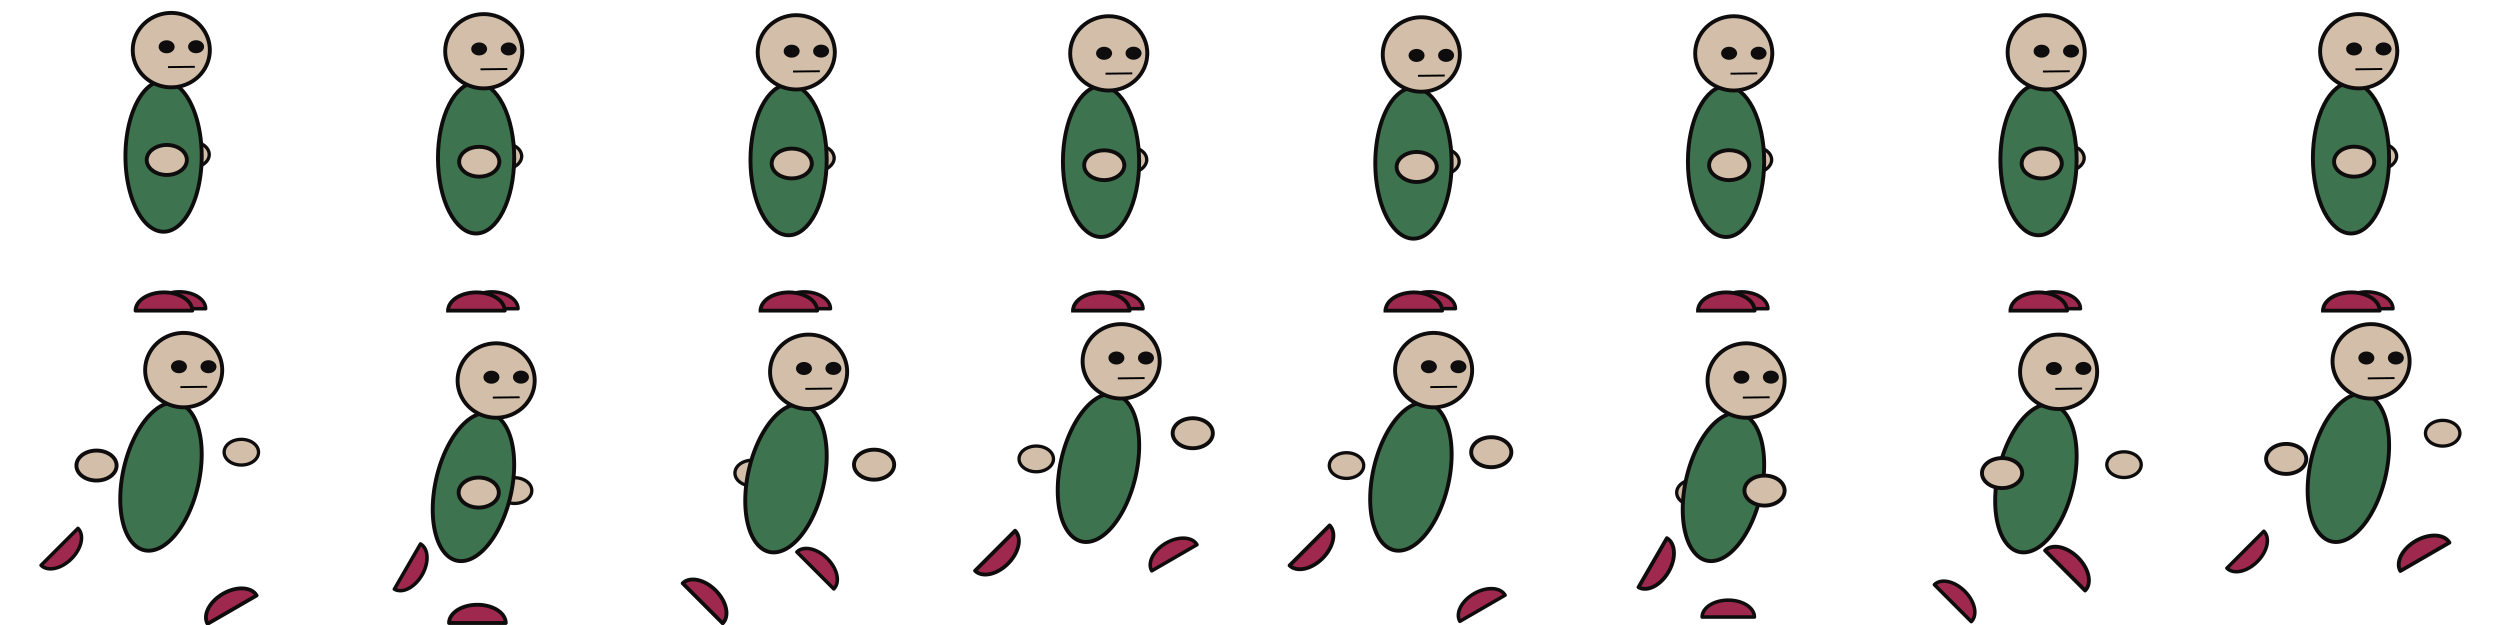 <?xml version="1.0" encoding="UTF-8" standalone="no"?>
<!-- Created with Inkscape (http://www.inkscape.org/) -->

<svg
   xmlns:dc="http://purl.org/dc/elements/1.1/"
   xmlns:cc="http://creativecommons.org/ns#"
   xmlns:rdf="http://www.w3.org/1999/02/22-rdf-syntax-ns#"
   xmlns:svg="http://www.w3.org/2000/svg"
   xmlns="http://www.w3.org/2000/svg"
   xmlns:sodipodi="http://sodipodi.sourceforge.net/DTD/sodipodi-0.dtd"
   xmlns:inkscape="http://www.inkscape.org/namespaces/inkscape"
   inkscape:export-ydpi="768"
   inkscape:export-xdpi="768"
   inkscape:export-filename="C:\Users\oberr\Development\MonoGame\Platformer\Platformer\Content\player\player.png"
   width="128"
   height="32"
   viewBox="0 0 33.867 8.467"
   version="1.1"
   id="svg8"
   inkscape:version="0.92.2 (5c3e80d, 2017-08-06)"
   sodipodi:docname="player.svg">
  <sodipodi:namedview
     id="base"
     pagecolor="#ffffff"
     bordercolor="#666666"
     borderopacity="1.0"
     inkscape:pageopacity="0.0"
     inkscape:pageshadow="2"
     inkscape:zoom="7.919596"
     inkscape:cx="78.169069"
     inkscape:cy="1.455017"
     inkscape:document-units="mm"
     inkscape:current-layer="layer1"
     showgrid="true"
     units="px"
     width="64px"
     inkscape:snap-grids="false"
     inkscape:snap-bbox="true"
     inkscape:bbox-nodes="true"
     inkscape:window-width="1920"
     inkscape:window-height="1027"
     inkscape:window-x="1912"
     inkscape:window-y="-8"
     inkscape:window-maximized="1"
     inkscape:snap-global="true"
     inkscape:snap-nodes="true"
     inkscape:bbox-paths="false"
     inkscape:snap-bbox-edge-midpoints="false"
     showguides="true"
     inkscape:guide-bbox="true"
     inkscape:snap-bbox-midpoints="true">
    <inkscape:grid
       type="xygrid"
       id="grid4504"
       units="px"
       dotted="false"
       empspacing="16"
       color="#3f3fff"
       opacity="0.039" />
    <sodipodi:guide
       position="0,3.969"
       orientation="0,1"
       id="guide8327"
       inkscape:locked="false" />
  </sodipodi:namedview>
  <defs
     id="defs2" />
  <g
     inkscape:label="Layer 1"
     inkscape:groupmode="layer"
     id="layer1"
     transform="translate(0,-288.533)">
    <path
       style="opacity:1;fill:#d3bfa9;fill-opacity:1;stroke:#0e0c0c;stroke-width:0.045;stroke-linecap:square;stroke-linejoin:round;stroke-miterlimit:4;stroke-dasharray:none;stroke-dashoffset:0;stroke-opacity:1;paint-order:markers fill stroke"
       d="m 2.834,290.627 a 0.233,0.174 0 0 1 -0.233,0.174 0.233,0.174 0 0 1 -0.233,-0.174 0.233,0.174 0 0 1 0.233,-0.174 0.233,0.174 0 0 1 0.233,0.174 z"
       id="ellipse4837"
       inkscape:connector-curvature="0" />
    <path
       inkscape:label="body"
       inkscape:connector-curvature="0"
       id="path4839"
       d="M 2.732,290.65 A 0.517,1.022 0 0 1 2.215,291.672 0.517,1.022 0 0 1 1.699,290.65 0.517,1.022 0 0 1 2.215,289.628 0.517,1.022 0 0 1 2.732,290.65 Z"
       style="opacity:1;fill:#3d734f;fill-opacity:1;stroke:#0e0c0c;stroke-width:0.053;stroke-linecap:square;stroke-linejoin:round;stroke-miterlimit:4;stroke-dasharray:none;stroke-dashoffset:0;stroke-opacity:1;paint-order:markers fill stroke" />
    <path
       style="opacity:1;fill:#d3bfa9;fill-opacity:1;stroke:#0e0c0c;stroke-width:0.053;stroke-linecap:square;stroke-linejoin:round;stroke-miterlimit:4;stroke-dasharray:none;stroke-dashoffset:0;stroke-opacity:1;paint-order:markers fill stroke"
       d="m 2.531,290.7 a 0.272,0.203 0 0 1 -0.272,0.203 0.272,0.203 0 0 1 -0.272,-0.203 0.272,0.203 0 0 1 0.272,-0.203 0.272,0.203 0 0 1 0.272,0.203 z"
       id="ellipse4841"
       inkscape:connector-curvature="0" />
    <path
       style="opacity:1;fill:#d3bfa9;fill-opacity:1;stroke:#0e0c0c;stroke-width:0.053;stroke-linecap:square;stroke-linejoin:round;stroke-miterlimit:4;stroke-dasharray:none;stroke-dashoffset:0;stroke-opacity:1;paint-order:markers fill stroke"
       d="m 2.842,289.212 a 0.522,0.504 0 0 1 -0.522,0.504 0.522,0.504 0 0 1 -0.522,-0.504 0.522,0.504 0 0 1 0.522,-0.504 0.522,0.504 0 0 1 0.522,0.504 z"
       id="ellipse4843"
       inkscape:connector-curvature="0" />
    <path
       style="opacity:1;fill:#0e0c0c;fill-opacity:1;stroke:#0e0c0c;stroke-width:0.026;stroke-linecap:square;stroke-linejoin:round;stroke-miterlimit:4;stroke-dasharray:none;stroke-dashoffset:0;stroke-opacity:1;paint-order:markers fill stroke"
       d="m 2.352,289.167 a 0.095,0.075 0 0 1 -0.095,0.075 0.095,0.075 0 0 1 -0.095,-0.075 0.095,0.075 0 0 1 0.095,-0.075 0.095,0.075 0 0 1 0.095,0.075 z"
       id="ellipse4845"
       inkscape:connector-curvature="0" />
    <path
       style="opacity:1;fill:#0e0c0c;fill-opacity:1;stroke:#0e0c0c;stroke-width:0.026;stroke-linecap:square;stroke-linejoin:round;stroke-miterlimit:4;stroke-dasharray:none;stroke-dashoffset:0;stroke-opacity:1;paint-order:markers fill stroke"
       d="m 2.751,289.166 a 0.095,0.075 0 0 1 -0.095,0.075 0.095,0.075 0 0 1 -0.095,-0.075 0.095,0.075 0 0 1 0.095,-0.075 0.095,0.075 0 0 1 0.095,0.075 z"
       id="ellipse4847"
       inkscape:connector-curvature="0" />
    <path
       style="fill:none;stroke:#000000;stroke-width:0.026;stroke-linecap:butt;stroke-linejoin:miter;stroke-miterlimit:4;stroke-dasharray:none;stroke-opacity:1"
       d="m 2.276,289.442 0.363,-0.004"
       inkscape:connector-curvature="0"
       inkscape:label="mouth"
       id="path4851" />
    <path
       style="opacity:1;fill:#9f294e;fill-opacity:1;stroke:#0e0c0c;stroke-width:0.048;stroke-linecap:square;stroke-linejoin:round;stroke-miterlimit:4;stroke-dasharray:none;stroke-dashoffset:0;stroke-opacity:1;paint-order:markers fill stroke"
       d="m 2.077,292.715 a 0.354,0.228 0 0 1 0.177,-0.198 0.354,0.228 0 0 1 0.354,0 0.354,0.228 0 0 1 0.177,0.198 H 2.43 Z"
       id="path4857"
       inkscape:connector-curvature="0" />
    <path
       style="opacity:1;fill:#9f294e;fill-opacity:1;stroke:#0e0c0c;stroke-width:0.052;stroke-linecap:square;stroke-linejoin:round;stroke-miterlimit:4;stroke-dasharray:none;stroke-dashoffset:0;stroke-opacity:1;paint-order:markers fill stroke"
       d="m 1.836,292.741 a 0.384,0.248 0 0 1 0.192,-0.214 0.384,0.248 0 0 1 0.384,0 0.384,0.248 0 0 1 0.192,0.214 H 2.22 Z"
       id="path4859"
       inkscape:connector-curvature="0" />
    <path
       inkscape:connector-curvature="0"
       id="path6811"
       d="m 19.767,290.721 a 0.233,0.174 0 0 1 -0.233,0.174 0.233,0.174 0 0 1 -0.233,-0.174 0.233,0.174 0 0 1 0.233,-0.174 0.233,0.174 0 0 1 0.233,0.174 z"
       style="opacity:1;fill:#d3bfa9;fill-opacity:1;stroke:#0e0c0c;stroke-width:0.045;stroke-linecap:square;stroke-linejoin:round;stroke-miterlimit:4;stroke-dasharray:none;stroke-dashoffset:0;stroke-opacity:1;paint-order:markers fill stroke" />
    <path
       style="opacity:1;fill:#3d734f;fill-opacity:1;stroke:#0e0c0c;stroke-width:0.053;stroke-linecap:square;stroke-linejoin:round;stroke-miterlimit:4;stroke-dasharray:none;stroke-dashoffset:0;stroke-opacity:1;paint-order:markers fill stroke"
       d="m 19.665,290.744 a 0.517,1.022 0 0 1 -0.517,1.022 0.517,1.022 0 0 1 -0.517,-1.022 0.517,1.022 0 0 1 0.517,-1.022 0.517,1.022 0 0 1 0.517,1.022 z"
       id="path6809"
       inkscape:connector-curvature="0"
       inkscape:label="body" />
    <path
       inkscape:connector-curvature="0"
       id="path5054"
       d="m 19.776,289.271 a 0.522,0.504 0 0 1 -0.522,0.504 0.522,0.504 0 0 1 -0.522,-0.504 0.522,0.504 0 0 1 0.522,-0.504 0.522,0.504 0 0 1 0.522,0.504 z"
       style="opacity:1;fill:#d3bfa9;fill-opacity:1;stroke:#0e0c0c;stroke-width:0.053;stroke-linecap:square;stroke-linejoin:round;stroke-miterlimit:4;stroke-dasharray:none;stroke-dashoffset:0;stroke-opacity:1;paint-order:markers fill stroke" />
    <path
       inkscape:connector-curvature="0"
       id="path5056"
       d="m 19.285,289.284 a 0.095,0.075 0 0 1 -0.095,0.075 0.095,0.075 0 0 1 -0.095,-0.075 0.095,0.075 0 0 1 0.095,-0.075 0.095,0.075 0 0 1 0.095,0.075 z"
       style="opacity:1;fill:#0e0c0c;fill-opacity:1;stroke:#0e0c0c;stroke-width:0.026;stroke-linecap:square;stroke-linejoin:round;stroke-miterlimit:4;stroke-dasharray:none;stroke-dashoffset:0;stroke-opacity:1;paint-order:markers fill stroke" />
    <path
       inkscape:connector-curvature="0"
       id="path5058"
       d="m 19.685,289.283 a 0.095,0.075 0 0 1 -0.095,0.075 0.095,0.075 0 0 1 -0.095,-0.075 0.095,0.075 0 0 1 0.095,-0.075 0.095,0.075 0 0 1 0.095,0.075 z"
       style="opacity:1;fill:#0e0c0c;fill-opacity:1;stroke:#0e0c0c;stroke-width:0.026;stroke-linecap:square;stroke-linejoin:round;stroke-miterlimit:4;stroke-dasharray:none;stroke-dashoffset:0;stroke-opacity:1;paint-order:markers fill stroke" />
    <path
       id="path5062"
       inkscape:label="mouth"
       inkscape:connector-curvature="0"
       d="m 19.209,289.56 0.363,-0.004"
       style="fill:none;stroke:#000000;stroke-width:0.026;stroke-linecap:butt;stroke-linejoin:miter;stroke-miterlimit:4;stroke-dasharray:none;stroke-opacity:1" />
    <path
       inkscape:connector-curvature="0"
       id="path5484"
       d="m 36.7,290.627 a 0.233,0.174 0 0 1 -0.233,0.174 0.233,0.174 0 0 1 -0.233,-0.174 0.233,0.174 0 0 1 0.233,-0.174 0.233,0.174 0 0 1 0.233,0.174 z"
       style="opacity:1;fill:#d3bfa9;fill-opacity:1;stroke:#0e0c0c;stroke-width:0.045;stroke-linecap:square;stroke-linejoin:round;stroke-miterlimit:4;stroke-dasharray:none;stroke-dashoffset:0;stroke-opacity:1;paint-order:markers fill stroke" />
    <path
       style="opacity:1;fill:#3d734f;fill-opacity:1;stroke:#0e0c0c;stroke-width:0.053;stroke-linecap:square;stroke-linejoin:round;stroke-miterlimit:4;stroke-dasharray:none;stroke-dashoffset:0;stroke-opacity:1;paint-order:markers fill stroke"
       d="m 36.599,290.65 a 0.517,1.022 0 0 1 -0.517,1.022 0.517,1.022 0 0 1 -0.517,-1.022 0.517,1.022 0 0 1 0.517,-1.022 0.517,1.022 0 0 1 0.517,1.022 z"
       id="path5486"
       inkscape:connector-curvature="0"
       inkscape:label="body" />
    <path
       inkscape:connector-curvature="0"
       id="path5488"
       d="m 36.397,290.7 a 0.272,0.203 0 0 1 -0.272,0.203 0.272,0.203 0 0 1 -0.272,-0.203 0.272,0.203 0 0 1 0.272,-0.203 0.272,0.203 0 0 1 0.272,0.203 z"
       style="opacity:1;fill:#d3bfa9;fill-opacity:1;stroke:#0e0c0c;stroke-width:0.053;stroke-linecap:square;stroke-linejoin:round;stroke-miterlimit:4;stroke-dasharray:none;stroke-dashoffset:0;stroke-opacity:1;paint-order:markers fill stroke" />
    <path
       inkscape:connector-curvature="0"
       id="path5490"
       d="m 36.709,289.212 a 0.522,0.504 0 0 1 -0.522,0.504 0.522,0.504 0 0 1 -0.522,-0.504 0.522,0.504 0 0 1 0.522,-0.504 0.522,0.504 0 0 1 0.522,0.504 z"
       style="opacity:1;fill:#d3bfa9;fill-opacity:1;stroke:#0e0c0c;stroke-width:0.053;stroke-linecap:square;stroke-linejoin:round;stroke-miterlimit:4;stroke-dasharray:none;stroke-dashoffset:0;stroke-opacity:1;paint-order:markers fill stroke" />
    <path
       inkscape:connector-curvature="0"
       id="path5492"
       d="m 36.219,289.167 a 0.095,0.075 0 0 1 -0.095,0.075 0.095,0.075 0 0 1 -0.095,-0.075 0.095,0.075 0 0 1 0.095,-0.075 0.095,0.075 0 0 1 0.095,0.075 z"
       style="opacity:1;fill:#0e0c0c;fill-opacity:1;stroke:#0e0c0c;stroke-width:0.026;stroke-linecap:square;stroke-linejoin:round;stroke-miterlimit:4;stroke-dasharray:none;stroke-dashoffset:0;stroke-opacity:1;paint-order:markers fill stroke" />
    <path
       inkscape:connector-curvature="0"
       id="path5494"
       d="m 36.618,289.166 a 0.095,0.075 0 0 1 -0.095,0.075 0.095,0.075 0 0 1 -0.095,-0.075 0.095,0.075 0 0 1 0.095,-0.075 0.095,0.075 0 0 1 0.095,0.075 z"
       style="opacity:1;fill:#0e0c0c;fill-opacity:1;stroke:#0e0c0c;stroke-width:0.026;stroke-linecap:square;stroke-linejoin:round;stroke-miterlimit:4;stroke-dasharray:none;stroke-dashoffset:0;stroke-opacity:1;paint-order:markers fill stroke" />
    <path
       id="path5496"
       inkscape:label="mouth"
       inkscape:connector-curvature="0"
       d="m 36.143,289.442 0.363,-0.004"
       style="fill:none;stroke:#000000;stroke-width:0.026;stroke-linecap:butt;stroke-linejoin:miter;stroke-miterlimit:4;stroke-dasharray:none;stroke-opacity:1" />
    <path
       inkscape:connector-curvature="0"
       id="path5498"
       d="m 35.943,292.715 a 0.354,0.228 0 0 1 0.177,-0.198 0.354,0.228 0 0 1 0.354,0 0.354,0.228 0 0 1 0.177,0.198 h -0.354 z"
       style="opacity:1;fill:#9f294e;fill-opacity:1;stroke:#0e0c0c;stroke-width:0.048;stroke-linecap:square;stroke-linejoin:round;stroke-miterlimit:4;stroke-dasharray:none;stroke-dashoffset:0;stroke-opacity:1;paint-order:markers fill stroke" />
    <path
       inkscape:connector-curvature="0"
       id="path5500"
       d="m 35.703,292.741 a 0.384,0.248 0 0 1 0.192,-0.214 0.384,0.248 0 0 1 0.384,0 0.384,0.248 0 0 1 0.192,0.214 h -0.384 z"
       style="opacity:1;fill:#9f294e;fill-opacity:1;stroke:#0e0c0c;stroke-width:0.052;stroke-linecap:square;stroke-linejoin:round;stroke-miterlimit:4;stroke-dasharray:none;stroke-dashoffset:0;stroke-opacity:1;paint-order:markers fill stroke" />
    <path
       inkscape:connector-curvature="0"
       d="m 19.01,292.715 c -2e-6,-0.082 0.067,-0.157 0.177,-0.198 1.07e-4,-4e-5 2.14e-4,-8e-5 3.2e-4,-1.2e-4 0.109,-0.041 0.244,-0.041 0.353,1.2e-4 1.06e-4,4e-5 2.13e-4,8e-5 3.2e-4,1.2e-4 0.109,0.041 0.176,0.116 0.176,0.197 0,0 -4.4e-5,0 -1.29e-4,0 -0.005,0 -0.354,0 -0.354,0 0,0 -4.4e-5,0 -1.29e-4,0 -0.005,0 -0.354,0 -0.354,0"
       style="opacity:1;fill:#9f294e;fill-opacity:1;stroke:#0e0c0c;stroke-width:0.048;stroke-linecap:square;stroke-linejoin:round;stroke-miterlimit:4;stroke-dasharray:none;stroke-dashoffset:0;stroke-opacity:1;paint-order:markers fill stroke"
       id="path5886" />
    <path
       id="path5790"
       style="opacity:1;fill:#9f294e;fill-opacity:1;stroke:#0e0c0c;stroke-width:0.052;stroke-linecap:square;stroke-linejoin:round;stroke-miterlimit:4;stroke-dasharray:none;stroke-dashoffset:0;stroke-opacity:1;paint-order:markers fill stroke"
       d="m 18.77,292.741 c 10e-7,-0.088 0.073,-0.17 0.192,-0.214 1.16e-4,-4e-5 2.32e-4,-9e-5 3.48e-4,-1.3e-4 0.119,-0.044 0.265,-0.044 0.383,1.3e-4 1.16e-4,4e-5 2.31e-4,9e-5 3.47e-4,1.3e-4 0.118,0.044 0.191,0.126 0.191,0.214 0,0 -4.7e-5,0 -1.39e-4,0 -0.006,0 -0.384,0 -0.384,0 0,0 -4.7e-5,0 -1.39e-4,0 -0.006,0 -0.384,0 -0.384,0"
       inkscape:connector-curvature="0" />
    <path
       inkscape:connector-curvature="0"
       id="path6813"
       d="m 19.464,290.795 a 0.272,0.203 0 0 1 -0.272,0.203 0.272,0.203 0 0 1 -0.272,-0.203 0.272,0.203 0 0 1 0.272,-0.203 0.272,0.203 0 0 1 0.272,0.203 z"
       style="opacity:1;fill:#d3bfa9;fill-opacity:1;stroke:#0e0c0c;stroke-width:0.053;stroke-linecap:square;stroke-linejoin:round;stroke-miterlimit:4;stroke-dasharray:none;stroke-dashoffset:0;stroke-opacity:1;paint-order:markers fill stroke" />
    <g
       id="g7606"
       transform="translate(0,-4.233)">
      <path
         inkscape:connector-curvature="0"
         d="m 15.534,294.931 c 1e-6,0.046 -0.025,0.09 -0.068,0.123 -1.28e-4,1e-4 -2.56e-4,2e-4 -3.85e-4,2.9e-4 -0.044,0.033 -0.103,0.051 -0.165,0.051 -1.81e-4,0 -3.63e-4,0 -5.44e-4,0 -0.062,-1.1e-4 -0.121,-0.018 -0.164,-0.051 -4.2e-5,-3e-5 -8.5e-5,-6e-5 -1.27e-4,-9e-5 -0.044,-0.033 -0.068,-0.077 -0.068,-0.123 0,-1.4e-4 0,-2.8e-4 1e-6,-4.2e-4 3.1e-4,-0.096 0.105,-0.174 0.233,-0.174 1.89e-4,0 3.77e-4,0 5.66e-4,0 0.129,2.3e-4 0.233,0.078 0.233,0.174 0,0 0,0 0,0 0,0 0,0 0,0"
         style="opacity:1;fill:#d3bfa9;fill-opacity:1;stroke:#0e0c0c;stroke-width:0.045;stroke-linecap:square;stroke-linejoin:round;stroke-miterlimit:4;stroke-dasharray:none;stroke-dashoffset:0;stroke-opacity:1;paint-order:markers fill stroke"
         id="path7600" />
      <path
         inkscape:connector-curvature="0"
         d="m 11.3,294.907 c 0,0.046 -0.025,0.09 -0.068,0.123 -8.5e-5,7e-5 -1.71e-4,1.3e-4 -2.57e-4,1.9e-4 -0.044,0.033 -0.103,0.051 -0.165,0.051 -1.21e-4,0 -2.42e-4,0 -3.63e-4,0 -0.062,-7e-5 -0.121,-0.018 -0.165,-0.051 -8.5e-5,-6e-5 -1.7e-4,-1.3e-4 -2.55e-4,-1.9e-4 -0.044,-0.033 -0.068,-0.077 -0.068,-0.123 0,-10e-5 0,-1.9e-4 0,-2.9e-4 2.09e-4,-0.096 0.105,-0.174 0.233,-0.174 1.25e-4,0 2.51e-4,0 3.77e-4,0 0.129,1.5e-4 0.233,0.078 0.233,0.174 0,0 0,0 0,0 0,0 0,0 0,0"
         style="opacity:1;fill:#d3bfa9;fill-opacity:1;stroke:#0e0c0c;stroke-width:0.045;stroke-linecap:square;stroke-linejoin:round;stroke-miterlimit:4;stroke-dasharray:none;stroke-dashoffset:0;stroke-opacity:1;paint-order:markers fill stroke"
         id="path7602" />
      <path
         inkscape:connector-curvature="0"
         d="m 7.067,294.883 c 9e-7,0.046 -0.025,0.09 -0.068,0.123 -4.27e-5,3e-5 -8.55e-5,6e-5 -1.283e-4,9e-5 -0.044,0.033 -0.103,0.051 -0.165,0.051 -6.04e-5,0 -1.208e-4,0 -1.812e-4,0 -0.062,-3e-5 -0.121,-0.018 -0.165,-0.051 -1.281e-4,-1e-4 -2.56e-4,-1.9e-4 -3.837e-4,-2.9e-4 -0.043,-0.033 -0.068,-0.077 -0.068,-0.123 0,-4e-5 1e-7,-9e-5 3e-7,-1.4e-4 1.073e-4,-0.096 0.104,-0.174 0.233,-0.174 6.29e-5,0 1.257e-4,0 1.886e-4,0 0.129,8e-5 0.233,0.078 0.233,0.174 0,0 0,0 0,0 0,0 0,0 0,0"
         style="opacity:1;fill:#d3bfa9;fill-opacity:1;stroke:#0e0c0c;stroke-width:0.045;stroke-linecap:square;stroke-linejoin:round;stroke-miterlimit:4;stroke-dasharray:none;stroke-dashoffset:0;stroke-opacity:1;paint-order:markers fill stroke"
         id="path7604" />
    </g>
    <g
       id="g7774"
       transform="translate(0,-4.233)">
      <path
         id="path7768"
         style="opacity:1;fill:#3d734f;fill-opacity:1;stroke:#0e0c0c;stroke-width:0.053;stroke-linecap:square;stroke-linejoin:round;stroke-miterlimit:4;stroke-dasharray:none;stroke-dashoffset:0;stroke-opacity:1;paint-order:markers fill stroke"
         d="m 6.965,294.907 c 3e-7,0.271 -0.054,0.531 -0.151,0.723 -2.37e-5,4e-5 -4.74e-5,9e-5 -7.1e-5,1.4e-4 -0.097,0.192 -0.228,0.299 -0.365,0.299 -6.69e-5,0 -1.338e-4,0 -2.007e-4,0 -0.137,-10e-5 -0.268,-0.108 -0.365,-0.299 -2.37e-5,-5e-5 -4.73e-5,-10e-5 -7.1e-5,-1.4e-4 -0.097,-0.192 -0.151,-0.452 -0.151,-0.723 0,-6e-5 0,-1.3e-4 0,-2e-4 2.63e-5,-0.271 0.054,-0.531 0.151,-0.722 7.09e-5,-1.4e-4 1.419e-4,-2.8e-4 2.129e-4,-4.2e-4 0.097,-0.191 0.228,-0.299 0.365,-0.299 2.008e-4,0 4.015e-4,0 6.022e-4,0 0.137,3.2e-4 0.268,0.108 0.365,0.299 7.09e-5,1.4e-4 1.419e-4,2.8e-4 2.128e-4,4.2e-4 0.097,0.192 0.151,0.451 0.151,0.722 0,0 0,0 0,0 0,0 0,0 0,0"
         inkscape:connector-curvature="0" />
      <path
         id="path7770"
         style="opacity:1;fill:#3d734f;fill-opacity:1;stroke:#0e0c0c;stroke-width:0.053;stroke-linecap:square;stroke-linejoin:round;stroke-miterlimit:4;stroke-dasharray:none;stroke-dashoffset:0;stroke-opacity:1;paint-order:markers fill stroke"
         d="m 11.199,294.931 c 0,0.271 -0.054,0.531 -0.151,0.723 -4.7e-5,9e-5 -9.5e-5,1.8e-4 -1.42e-4,2.8e-4 -0.097,0.191 -0.228,0.299 -0.365,0.299 -1.34e-4,0 -2.68e-4,-1e-5 -4.02e-4,-1e-5 -0.137,-2.1e-4 -0.268,-0.108 -0.365,-0.299 -4.8e-5,-10e-5 -9.5e-5,-1.9e-4 -1.42e-4,-2.8e-4 -0.097,-0.192 -0.151,-0.451 -0.151,-0.722 0,-1.3e-4 0,-2.6e-4 0,-3.9e-4 5.3e-5,-0.271 0.054,-0.531 0.151,-0.722 4.7e-5,-9e-5 9.4e-5,-1.9e-4 1.42e-4,-2.8e-4 0.097,-0.191 0.228,-0.299 0.365,-0.299 1.33e-4,0 2.67e-4,10e-6 4.01e-4,10e-6 0.137,2.1e-4 0.268,0.108 0.365,0.299 4.7e-5,10e-5 9.5e-5,1.9e-4 1.42e-4,2.8e-4 0.097,0.192 0.151,0.451 0.151,0.722 0,0 0,0 0,0 0,0 0,0 0,0"
         inkscape:connector-curvature="0" />
      <path
         id="path7772"
         style="opacity:1;fill:#3d734f;fill-opacity:1;stroke:#0e0c0c;stroke-width:0.053;stroke-linecap:square;stroke-linejoin:round;stroke-miterlimit:4;stroke-dasharray:none;stroke-dashoffset:0;stroke-opacity:1;paint-order:markers fill stroke"
         d="m 15.432,294.954 c 0,0.271 -0.054,0.531 -0.151,0.723 -7.1e-5,1.4e-4 -1.42e-4,2.8e-4 -2.13e-4,4.2e-4 -0.097,0.191 -0.228,0.299 -0.365,0.299 -2.01e-4,0 -4.02e-4,0 -6.02e-4,0 -0.137,-3.2e-4 -0.268,-0.108 -0.365,-0.299 -7.1e-5,-1.4e-4 -1.42e-4,-2.8e-4 -2.13e-4,-4.2e-4 -0.097,-0.192 -0.151,-0.451 -0.151,-0.722 0,-2e-4 0,-4e-4 0,-6e-4 7.9e-5,-0.271 0.054,-0.531 0.151,-0.722 2.4e-5,-4e-5 4.7e-5,-9e-5 7.1e-5,-1.4e-4 0.097,-0.192 0.228,-0.299 0.365,-0.299 6.7e-5,0 1.34e-4,0 2e-4,0 0.137,10e-5 0.268,0.108 0.365,0.299 2.4e-5,5e-5 4.7e-5,10e-5 7.1e-5,1.5e-4 0.097,0.192 0.151,0.452 0.151,0.723 0,0 0,0 0,0 0,0 0,0 0,0"
         inkscape:connector-curvature="0" />
    </g>
    <g
       id="g6940"
       transform="translate(0,-4.233)">
      <path
         id="path6934"
         style="opacity:1;fill:#d3bfa9;fill-opacity:1;stroke:#0e0c0c;stroke-width:0.053;stroke-linecap:square;stroke-linejoin:round;stroke-miterlimit:4;stroke-dasharray:none;stroke-dashoffset:0;stroke-opacity:1;paint-order:markers fill stroke"
         d="m 7.076,293.46 c 9e-7,0.134 -0.055,0.262 -0.153,0.356 -1.435e-4,1.4e-4 -2.871e-4,2.8e-4 -4.308e-4,4.2e-4 -0.098,0.094 -0.231,0.147 -0.369,0.147 -2.029e-4,0 -4.059e-4,0 -6.088e-4,0 -0.138,-1.5e-4 -0.271,-0.053 -0.369,-0.147 -1.436e-4,-1.3e-4 -2.87e-4,-2.7e-4 -4.302e-4,-4.1e-4 -0.098,-0.094 -0.153,-0.222 -0.153,-0.356 0,-1.9e-4 2e-7,-3.9e-4 5e-7,-5.8e-4 1.6e-4,-0.133 0.055,-0.261 0.153,-0.355 1.435e-4,-1.4e-4 2.871e-4,-2.8e-4 4.308e-4,-4.2e-4 0.098,-0.094 0.231,-0.147 0.369,-0.147 6.77e-5,0 1.353e-4,10e-6 2.03e-4,10e-6 0.138,5e-5 0.271,0.053 0.369,0.147 1.435e-4,1.3e-4 2.869e-4,2.7e-4 4.302e-4,4.1e-4 0.098,0.094 0.153,0.222 0.153,0.356 0,0 0,0 0,0 0,0 0,0 0,0"
         inkscape:connector-curvature="0" />
      <path
         id="path6936"
         style="opacity:1;fill:#d3bfa9;fill-opacity:1;stroke:#0e0c0c;stroke-width:0.053;stroke-linecap:square;stroke-linejoin:round;stroke-miterlimit:4;stroke-dasharray:none;stroke-dashoffset:0;stroke-opacity:1;paint-order:markers fill stroke"
         d="m 11.309,293.475 c 0,0.134 -0.055,0.262 -0.153,0.356 -9.5e-5,9e-5 -1.91e-4,1.8e-4 -2.87e-4,2.8e-4 -0.098,0.094 -0.231,0.147 -0.369,0.147 -1.36e-4,0 -2.71e-4,0 -4.06e-4,0 -0.138,-1e-4 -0.271,-0.053 -0.369,-0.147 -9.6e-5,-9e-5 -1.92e-4,-1.9e-4 -2.87e-4,-2.8e-4 -0.098,-0.094 -0.153,-0.222 -0.153,-0.356 0,-1.3e-4 0,-2.6e-4 0,-3.9e-4 1.06e-4,-0.133 0.055,-0.261 0.153,-0.356 9.5e-5,-9e-5 1.91e-4,-1.8e-4 2.87e-4,-2.8e-4 0.098,-0.094 0.231,-0.147 0.369,-0.147 1.35e-4,0 2.7e-4,0 4.05e-4,0 0.138,10e-5 0.271,0.053 0.369,0.147 9.6e-5,9e-5 1.92e-4,1.9e-4 2.87e-4,2.8e-4 0.098,0.094 0.153,0.222 0.153,0.356 0,0 0,0 0,0 0,0 0,0 0,0"
         inkscape:connector-curvature="0" />
      <path
         id="path6938"
         style="opacity:1;fill:#d3bfa9;fill-opacity:1;stroke:#0e0c0c;stroke-width:0.053;stroke-linecap:square;stroke-linejoin:round;stroke-miterlimit:4;stroke-dasharray:none;stroke-dashoffset:0;stroke-opacity:1;paint-order:markers fill stroke"
         d="m 15.542,293.489 c 1e-6,0.134 -0.055,0.262 -0.153,0.356 -4.8e-5,5e-5 -9.6e-5,10e-5 -1.44e-4,1.4e-4 -0.098,0.094 -0.231,0.147 -0.369,0.147 -6.8e-5,0 -1.36e-4,0 -2.03e-4,0 -0.138,-5e-5 -0.271,-0.053 -0.369,-0.147 -4.8e-5,-4e-5 -9.6e-5,-9e-5 -1.43e-4,-1.3e-4 -0.098,-0.094 -0.153,-0.222 -0.153,-0.356 0,-7e-5 0,-1.4e-4 0,-2e-4 5.3e-5,-0.133 0.055,-0.261 0.153,-0.356 4.8e-5,-5e-5 9.6e-5,-1e-4 1.44e-4,-1.4e-4 0.098,-0.094 0.231,-0.147 0.369,-0.147 2.03e-4,0 4.06e-4,10e-6 6.09e-4,10e-6 0.138,1.5e-4 0.271,0.053 0.369,0.147 4.7e-5,4e-5 9.5e-5,9e-5 1.43e-4,1.3e-4 0.098,0.094 0.153,0.222 0.153,0.356 0,0 0,0 0,0 0,0 0,0 0,0"
         inkscape:connector-curvature="0" />
    </g>
    <g
       id="g7598"
       transform="translate(0,-4.233)">
      <path
         inkscape:connector-curvature="0"
         d="m 32.467,294.883 c 10e-7,0.046 -0.025,0.09 -0.068,0.123 -1.28e-4,9e-5 -2.56e-4,1.9e-4 -3.85e-4,2.9e-4 -0.044,0.032 -0.103,0.051 -0.165,0.051 -1.81e-4,0 -3.62e-4,0 -5.44e-4,0 -0.062,-1.1e-4 -0.121,-0.018 -0.164,-0.051 -1.29e-4,-1e-4 -2.56e-4,-1.9e-4 -3.84e-4,-2.9e-4 -0.043,-0.033 -0.068,-0.077 -0.068,-0.123 0,-1.4e-4 0,-2.8e-4 10e-7,-4.2e-4 3.11e-4,-0.096 0.105,-0.174 0.233,-0.174 6.3e-5,0 1.26e-4,0 1.89e-4,0 0.129,8e-5 0.233,0.078 0.233,0.174 0,0 0,0 0,0 0,0 0,0 0,0"
         style="opacity:1;fill:#d3bfa9;fill-opacity:1;stroke:#0e0c0c;stroke-width:0.045;stroke-linecap:square;stroke-linejoin:round;stroke-miterlimit:4;stroke-dasharray:none;stroke-dashoffset:0;stroke-opacity:1;paint-order:markers fill stroke"
         id="path7592" />
      <path
         inkscape:connector-curvature="0"
         d="m 28.234,294.907 c 1e-6,0.046 -0.025,0.09 -0.068,0.123 -8.5e-5,7e-5 -1.71e-4,1.3e-4 -2.56e-4,1.9e-4 -0.044,0.033 -0.103,0.051 -0.165,0.051 -1.21e-4,0 -2.42e-4,0 -3.62e-4,0 -0.062,-7e-5 -0.121,-0.018 -0.165,-0.051 -8.6e-5,-6e-5 -1.71e-4,-1.3e-4 -2.56e-4,-1.9e-4 -0.044,-0.033 -0.068,-0.077 -0.068,-0.123 0,-10e-5 0,-1.9e-4 1e-6,-2.9e-4 2.09e-4,-0.096 0.105,-0.174 0.233,-0.174 1.26e-4,0 2.52e-4,0 3.77e-4,0 0.129,1.5e-4 0.233,0.078 0.233,0.174 0,0 0,0 0,0 0,0 0,0 0,0"
         style="opacity:1;fill:#d3bfa9;fill-opacity:1;stroke:#0e0c0c;stroke-width:0.045;stroke-linecap:square;stroke-linejoin:round;stroke-miterlimit:4;stroke-dasharray:none;stroke-dashoffset:0;stroke-opacity:1;paint-order:markers fill stroke"
         id="path7594" />
      <path
         inkscape:connector-curvature="0"
         d="m 24,294.931 c 10e-7,0.046 -0.025,0.09 -0.068,0.123 -4.2e-5,4e-5 -8.5e-5,7e-5 -1.28e-4,1e-4 -0.044,0.033 -0.103,0.051 -0.165,0.051 -6e-5,0 -1.21e-4,0 -1.81e-4,0 -0.062,-4e-5 -0.121,-0.018 -0.165,-0.051 -4.3e-5,-3e-5 -8.6e-5,-6e-5 -1.28e-4,-9e-5 -0.044,-0.033 -0.068,-0.077 -0.068,-0.123 0,-5e-5 0,-10e-5 0,-1.4e-4 1.08e-4,-0.096 0.104,-0.174 0.233,-0.174 1.89e-4,0 3.77e-4,0 5.66e-4,0 0.129,2.3e-4 0.233,0.078 0.233,0.174 0,0 0,0 0,0 0,0 0,0 0,0"
         style="opacity:1;fill:#d3bfa9;fill-opacity:1;stroke:#0e0c0c;stroke-width:0.045;stroke-linecap:square;stroke-linejoin:round;stroke-miterlimit:4;stroke-dasharray:none;stroke-dashoffset:0;stroke-opacity:1;paint-order:markers fill stroke"
         id="path7596" />
    </g>
    <g
       id="g7782"
       transform="translate(0,-4.233)">
      <path
         id="path7776"
         style="opacity:1;fill:#3d734f;fill-opacity:1;stroke:#0e0c0c;stroke-width:0.053;stroke-linecap:square;stroke-linejoin:round;stroke-miterlimit:4;stroke-dasharray:none;stroke-dashoffset:0;stroke-opacity:1;paint-order:markers fill stroke"
         d="m 23.899,294.954 c 0,0.271 -0.054,0.531 -0.151,0.723 -7.1e-5,1.4e-4 -1.42e-4,2.8e-4 -2.13e-4,4.2e-4 -0.097,0.191 -0.228,0.299 -0.365,0.299 -2.01e-4,0 -4.01e-4,0 -6.02e-4,0 -0.137,-3.2e-4 -0.268,-0.108 -0.365,-0.299 -7.1e-5,-1.4e-4 -1.42e-4,-2.8e-4 -2.13e-4,-4.2e-4 -0.097,-0.192 -0.151,-0.451 -0.151,-0.722 0,-2e-4 0,-4e-4 0,-6e-4 7.9e-5,-0.271 0.054,-0.531 0.151,-0.722 7.1e-5,-1.4e-4 1.42e-4,-2.8e-4 2.13e-4,-4.2e-4 0.097,-0.191 0.228,-0.299 0.365,-0.299 2.01e-4,0 4.01e-4,0 6.02e-4,0 0.137,3.1e-4 0.268,0.108 0.365,0.299 7.1e-5,1.5e-4 1.42e-4,2.9e-4 2.13e-4,4.3e-4 0.097,0.192 0.151,0.451 0.151,0.722 0,0 0,0 0,0 0,0 0,0 0,0"
         inkscape:connector-curvature="0" />
      <path
         id="path7778"
         style="opacity:1;fill:#3d734f;fill-opacity:1;stroke:#0e0c0c;stroke-width:0.053;stroke-linecap:square;stroke-linejoin:round;stroke-miterlimit:4;stroke-dasharray:none;stroke-dashoffset:0;stroke-opacity:1;paint-order:markers fill stroke"
         d="m 28.132,294.931 c 0,0.271 -0.054,0.531 -0.151,0.723 -4.7e-5,9e-5 -9.4e-5,1.8e-4 -1.42e-4,2.8e-4 -0.097,0.191 -0.228,0.299 -0.365,0.299 -1.34e-4,0 -2.68e-4,-1e-5 -4.01e-4,-1e-5 -0.137,-2.1e-4 -0.268,-0.108 -0.365,-0.299 -4.7e-5,-10e-5 -9.5e-5,-1.9e-4 -1.42e-4,-2.8e-4 -0.097,-0.192 -0.151,-0.451 -0.151,-0.722 0,-1.3e-4 0,-2.6e-4 0,-3.9e-4 5.3e-5,-0.271 0.054,-0.531 0.151,-0.722 4.7e-5,-9e-5 9.5e-5,-1.9e-4 1.42e-4,-2.8e-4 0.097,-0.191 0.228,-0.299 0.365,-0.299 1.34e-4,0 2.68e-4,10e-6 4.01e-4,10e-6 0.137,2.1e-4 0.268,0.108 0.365,0.299 4.8e-5,10e-5 9.5e-5,1.9e-4 1.42e-4,2.8e-4 0.097,0.192 0.151,0.451 0.151,0.722 0,0 0,0 0,0 0,0 0,0 0,0"
         inkscape:connector-curvature="0" />
      <path
         id="path7780"
         style="opacity:1;fill:#3d734f;fill-opacity:1;stroke:#0e0c0c;stroke-width:0.053;stroke-linecap:square;stroke-linejoin:round;stroke-miterlimit:4;stroke-dasharray:none;stroke-dashoffset:0;stroke-opacity:1;paint-order:markers fill stroke"
         d="m 32.365,294.907 c 0,0.271 -0.054,0.531 -0.151,0.723 -2.3e-5,4e-5 -4.7e-5,9e-5 -7.1e-5,1.4e-4 -0.097,0.192 -0.228,0.299 -0.365,0.299 -6.7e-5,0 -1.34e-4,0 -2.01e-4,0 -0.137,-10e-5 -0.268,-0.108 -0.365,-0.299 -2.4e-5,-5e-5 -4.7e-5,-10e-5 -7.1e-5,-1.4e-4 -0.097,-0.192 -0.151,-0.452 -0.151,-0.723 0,-6e-5 0,-1.3e-4 0,-2e-4 2.6e-5,-0.271 0.054,-0.531 0.151,-0.722 2.4e-5,-5e-5 4.7e-5,-9e-5 7.1e-5,-1.4e-4 0.097,-0.192 0.228,-0.299 0.365,-0.299 6.7e-5,0 1.34e-4,0 2.01e-4,0 0.137,1.1e-4 0.268,0.108 0.365,0.299 2.4e-5,5e-5 4.8e-5,9e-5 7.1e-5,1.4e-4 0.097,0.192 0.151,0.452 0.151,0.723 0,0 0,0 0,0 0,0 0,0 0,0"
         inkscape:connector-curvature="0" />
    </g>
    <g
       id="g6948"
       transform="translate(0,-4.233)">
      <path
         id="path6942"
         style="opacity:1;fill:#d3bfa9;fill-opacity:1;stroke:#0e0c0c;stroke-width:0.053;stroke-linecap:square;stroke-linejoin:round;stroke-miterlimit:4;stroke-dasharray:none;stroke-dashoffset:0;stroke-opacity:1;paint-order:markers fill stroke"
         d="m 24.009,293.489 c 10e-7,0.134 -0.055,0.262 -0.153,0.356 -4.8e-5,5e-5 -9.6e-5,10e-5 -1.44e-4,1.4e-4 -0.098,0.094 -0.231,0.147 -0.369,0.147 -6.8e-5,0 -1.35e-4,0 -2.03e-4,0 -0.138,-5e-5 -0.271,-0.053 -0.369,-0.147 -4.8e-5,-4e-5 -9.6e-5,-9e-5 -1.43e-4,-1.3e-4 -0.098,-0.094 -0.153,-0.222 -0.153,-0.356 0,-7e-5 0,-1.4e-4 0,-2e-4 5.3e-5,-0.133 0.055,-0.261 0.153,-0.356 4.8e-5,-5e-5 9.6e-5,-1e-4 1.44e-4,-1.4e-4 0.098,-0.094 0.231,-0.147 0.369,-0.147 2.03e-4,0 4.06e-4,10e-6 6.09e-4,10e-6 0.138,1.5e-4 0.271,0.053 0.369,0.147 4.8e-5,4e-5 9.6e-5,9e-5 1.43e-4,1.3e-4 0.098,0.094 0.153,0.222 0.153,0.356 0,0 0,0 0,0 0,0 0,0 0,0"
         inkscape:connector-curvature="0" />
      <path
         id="path6944"
         style="opacity:1;fill:#d3bfa9;fill-opacity:1;stroke:#0e0c0c;stroke-width:0.053;stroke-linecap:square;stroke-linejoin:round;stroke-miterlimit:4;stroke-dasharray:none;stroke-dashoffset:0;stroke-opacity:1;paint-order:markers fill stroke"
         d="m 28.242,293.475 c 1e-6,0.134 -0.055,0.262 -0.153,0.356 -9.6e-5,9e-5 -1.92e-4,1.8e-4 -2.87e-4,2.8e-4 -0.098,0.094 -0.231,0.147 -0.369,0.147 -1.35e-4,0 -2.71e-4,0 -4.06e-4,0 -0.138,-1e-4 -0.271,-0.053 -0.369,-0.147 -9.6e-5,-9e-5 -1.91e-4,-1.9e-4 -2.87e-4,-2.8e-4 -0.098,-0.094 -0.153,-0.222 -0.153,-0.356 0,-1.3e-4 0,-2.6e-4 0,-3.9e-4 1.07e-4,-0.133 0.055,-0.261 0.153,-0.356 9.6e-5,-9e-5 1.92e-4,-1.8e-4 2.87e-4,-2.8e-4 0.098,-0.094 0.231,-0.147 0.369,-0.147 1.35e-4,0 2.71e-4,0 4.06e-4,0 0.138,10e-5 0.271,0.053 0.369,0.147 9.6e-5,9e-5 1.91e-4,1.9e-4 2.87e-4,2.8e-4 0.098,0.094 0.153,0.222 0.153,0.356 0,0 0,0 0,0 0,0 0,0 0,0"
         inkscape:connector-curvature="0" />
      <path
         id="path6946"
         style="opacity:1;fill:#d3bfa9;fill-opacity:1;stroke:#0e0c0c;stroke-width:0.053;stroke-linecap:square;stroke-linejoin:round;stroke-miterlimit:4;stroke-dasharray:none;stroke-dashoffset:0;stroke-opacity:1;paint-order:markers fill stroke"
         d="m 32.476,293.46 c 10e-7,0.134 -0.055,0.262 -0.153,0.356 -1.44e-4,1.4e-4 -2.87e-4,2.8e-4 -4.31e-4,4.2e-4 -0.098,0.094 -0.231,0.147 -0.369,0.147 -2.03e-4,0 -4.06e-4,0 -6.09e-4,0 -0.138,-1.5e-4 -0.271,-0.053 -0.369,-0.147 -1.43e-4,-1.3e-4 -2.87e-4,-2.7e-4 -4.3e-4,-4.1e-4 -0.098,-0.094 -0.153,-0.222 -0.153,-0.356 0,-1.9e-4 0,-3.9e-4 0,-5.8e-4 1.61e-4,-0.133 0.055,-0.261 0.153,-0.355 1.44e-4,-1.4e-4 2.87e-4,-2.8e-4 4.31e-4,-4.2e-4 0.098,-0.094 0.231,-0.147 0.369,-0.147 6.8e-5,0 1.35e-4,10e-6 2.03e-4,10e-6 0.138,5e-5 0.271,0.053 0.369,0.147 1.43e-4,1.3e-4 2.87e-4,2.7e-4 4.3e-4,4.1e-4 0.098,0.094 0.153,0.222 0.153,0.356 0,0 0,0 0,0 0,0 0,0 0,0"
         inkscape:connector-curvature="0" />
    </g>
    <g
       id="g7036"
       transform="translate(0,-4.233)">
      <path
         inkscape:connector-curvature="0"
         d="m 6.585,293.429 c 1.36e-5,0.02 -0.01,0.039 -0.028,0.053 -3.46e-5,3e-5 -6.94e-5,6e-5 -1.043e-4,8e-5 -0.018,0.014 -0.042,0.022 -0.067,0.022 -1.47e-4,0 -2.941e-4,0 -4.411e-4,0 -0.025,-9e-5 -0.049,-0.008 -0.066,-0.022 -1.04e-4,-8e-5 -2.076e-4,-1.6e-4 -3.109e-4,-2.5e-4 -0.018,-0.014 -0.027,-0.033 -0.027,-0.053 -2e-7,-2.3e-4 1.5e-6,-4.6e-4 5e-6,-7e-4 2.163e-4,-0.02 0.01,-0.038 0.028,-0.052 3.46e-5,-2e-5 6.94e-5,-5e-5 1.043e-4,-8e-5 0.018,-0.014 0.042,-0.022 0.067,-0.022 1.471e-4,0 2.942e-4,0 4.412e-4,0 0.025,10e-5 0.049,0.008 0.066,0.022 1.04e-4,8e-5 2.076e-4,1.7e-4 3.109e-4,2.5e-4 0.018,0.014 0.027,0.033 0.027,0.053 0,0 0,0 0,0"
         style="opacity:1;fill:#0e0c0c;fill-opacity:1;stroke:#0e0c0c;stroke-width:0.026;stroke-linecap:square;stroke-linejoin:round;stroke-miterlimit:4;stroke-dasharray:none;stroke-dashoffset:0;stroke-opacity:1;paint-order:markers fill stroke"
         id="path7030" />
      <path
         inkscape:connector-curvature="0"
         d="m 10.819,293.459 c 1.3e-5,0.02 -0.01,0.039 -0.028,0.053 -7e-5,6e-5 -1.39e-4,1.1e-4 -2.09e-4,1.7e-4 -0.018,0.014 -0.042,0.022 -0.067,0.022 -9.8e-5,0 -1.96e-4,0 -2.94e-4,0 -0.025,-6e-5 -0.049,-0.008 -0.067,-0.022 -6.9e-5,-5e-5 -1.38e-4,-10e-5 -2.07e-4,-1.6e-4 -0.018,-0.014 -0.028,-0.033 -0.027,-0.053 0,-1.5e-4 10e-7,-3.1e-4 3e-6,-4.6e-4 1.4e-4,-0.02 0.01,-0.039 0.028,-0.052 6.9e-5,-6e-5 1.39e-4,-1.1e-4 2.09e-4,-1.7e-4 0.018,-0.014 0.042,-0.022 0.067,-0.022 9.8e-5,0 1.96e-4,0 2.94e-4,0 0.025,6e-5 0.049,0.008 0.067,0.022 6.9e-5,5e-5 1.38e-4,10e-5 2.07e-4,1.6e-4 0.018,0.014 0.028,0.033 0.027,0.053 0,0 0,0 0,0"
         style="opacity:1;fill:#0e0c0c;fill-opacity:1;stroke:#0e0c0c;stroke-width:0.026;stroke-linecap:square;stroke-linejoin:round;stroke-miterlimit:4;stroke-dasharray:none;stroke-dashoffset:0;stroke-opacity:1;paint-order:markers fill stroke"
         id="path7032" />
      <path
         inkscape:connector-curvature="0"
         d="m 15.052,293.488 c 1.4e-5,0.02 -0.01,0.039 -0.028,0.053 -1.04e-4,8e-5 -2.09e-4,1.6e-4 -3.13e-4,2.4e-4 -0.018,0.014 -0.042,0.022 -0.067,0.022 -4.9e-5,0 -9.8e-5,0 -1.47e-4,0 -0.025,-3e-5 -0.049,-0.008 -0.067,-0.022 -3.5e-5,-3e-5 -6.9e-5,-6e-5 -1.04e-4,-8e-5 -0.018,-0.014 -0.028,-0.033 -0.028,-0.053 0,-8e-5 1e-6,-1.6e-4 2e-6,-2.4e-4 6.3e-5,-0.02 0.01,-0.039 0.028,-0.053 1.04e-4,-8e-5 2.08e-4,-1.7e-4 3.13e-4,-2.5e-4 0.018,-0.014 0.042,-0.022 0.067,-0.022 4.9e-5,0 9.8e-5,0 1.47e-4,0 0.025,3e-5 0.049,0.008 0.067,0.022 3.4e-5,2e-5 6.9e-5,5e-5 1.03e-4,8e-5 0.018,0.014 0.028,0.033 0.028,0.053 0,0 0,0 0,0"
         style="opacity:1;fill:#0e0c0c;fill-opacity:1;stroke:#0e0c0c;stroke-width:0.026;stroke-linecap:square;stroke-linejoin:round;stroke-miterlimit:4;stroke-dasharray:none;stroke-dashoffset:0;stroke-opacity:1;paint-order:markers fill stroke"
         id="path7034" />
    </g>
    <g
       id="g7044"
       transform="translate(0,-4.233)">
      <path
         inkscape:connector-curvature="0"
         d="m 23.519,293.488 c 1.4e-5,0.02 -0.01,0.039 -0.028,0.053 -3.5e-5,3e-5 -7e-5,5e-5 -1.05e-4,8e-5 -0.018,0.014 -0.042,0.022 -0.067,0.022 -4.9e-5,0 -9.8e-5,0 -1.47e-4,0 -0.025,-3e-5 -0.049,-0.008 -0.067,-0.022 -3.4e-5,-3e-5 -6.9e-5,-6e-5 -1.03e-4,-8e-5 -0.018,-0.014 -0.028,-0.033 -0.028,-0.053 0,-8e-5 1e-6,-1.6e-4 2e-6,-2.4e-4 6.3e-5,-0.02 0.01,-0.039 0.028,-0.053 3.5e-5,-3e-5 7e-5,-6e-5 1.05e-4,-8e-5 0.018,-0.014 0.042,-0.022 0.067,-0.022 4.9e-5,0 9.8e-5,0 1.47e-4,0 0.025,3e-5 0.049,0.008 0.067,0.022 3.4e-5,2e-5 6.9e-5,5e-5 1.03e-4,8e-5 0.018,0.014 0.028,0.033 0.028,0.053 0,0 0,0 0,0 0,0 0,0 0,0"
         style="opacity:1;fill:#0e0c0c;fill-opacity:1;stroke:#0e0c0c;stroke-width:0.026;stroke-linecap:square;stroke-linejoin:round;stroke-miterlimit:4;stroke-dasharray:none;stroke-dashoffset:0;stroke-opacity:1;paint-order:markers fill stroke"
         id="path7038" />
      <path
         inkscape:connector-curvature="0"
         d="m 27.752,293.459 c 1.4e-5,0.02 -0.01,0.039 -0.028,0.053 -7e-5,5e-5 -1.39e-4,1e-4 -2.09e-4,1.6e-4 -0.018,0.014 -0.042,0.022 -0.067,0.022 -9.8e-5,10e-6 -1.96e-4,0 -2.94e-4,0 -0.025,-6e-5 -0.049,-0.008 -0.067,-0.022 -6.9e-5,-6e-5 -1.38e-4,-1.1e-4 -2.07e-4,-1.7e-4 -0.018,-0.014 -0.028,-0.033 -0.027,-0.053 0,-1.5e-4 1e-6,-3.1e-4 3e-6,-4.6e-4 1.4e-4,-0.02 0.01,-0.039 0.028,-0.052 7e-5,-5e-5 1.39e-4,-1e-4 2.09e-4,-1.6e-4 0.018,-0.014 0.042,-0.022 0.067,-0.022 9.8e-5,-1e-5 1.96e-4,0 2.94e-4,0 0.025,6e-5 0.049,0.008 0.067,0.022 6.9e-5,6e-5 1.38e-4,1.1e-4 2.07e-4,1.7e-4 0.018,0.014 0.028,0.033 0.027,0.053 0,0 0,0 0,0 0,0 0,0 0,0"
         style="opacity:1;fill:#0e0c0c;fill-opacity:1;stroke:#0e0c0c;stroke-width:0.026;stroke-linecap:square;stroke-linejoin:round;stroke-miterlimit:4;stroke-dasharray:none;stroke-dashoffset:0;stroke-opacity:1;paint-order:markers fill stroke"
         id="path7040" />
      <path
         inkscape:connector-curvature="0"
         d="m 31.985,293.429 c 1.4e-5,0.02 -0.01,0.039 -0.028,0.053 -1.04e-4,8e-5 -2.09e-4,1.7e-4 -3.13e-4,2.5e-4 -0.018,0.014 -0.042,0.022 -0.067,0.022 -1.47e-4,0 -2.94e-4,0 -4.41e-4,0 -0.025,-9e-5 -0.049,-0.008 -0.066,-0.022 -1.04e-4,-8e-5 -2.07e-4,-1.6e-4 -3.1e-4,-2.5e-4 -0.018,-0.014 -0.027,-0.033 -0.027,-0.053 0,-2.3e-4 2e-6,-4.6e-4 5e-6,-7e-4 2.16e-4,-0.02 0.01,-0.038 0.028,-0.052 1.04e-4,-8e-5 2.09e-4,-1.6e-4 3.13e-4,-2.4e-4 0.018,-0.014 0.042,-0.022 0.067,-0.022 1.47e-4,0 2.94e-4,0 4.41e-4,0 0.025,1e-4 0.049,0.008 0.066,0.022 1.04e-4,8e-5 2.07e-4,1.7e-4 3.1e-4,2.5e-4 0.018,0.014 0.027,0.033 0.027,0.053 0,0 0,0 0,0 0,0 0,0 0,0"
         style="opacity:1;fill:#0e0c0c;fill-opacity:1;stroke:#0e0c0c;stroke-width:0.026;stroke-linecap:square;stroke-linejoin:round;stroke-miterlimit:4;stroke-dasharray:none;stroke-dashoffset:0;stroke-opacity:1;paint-order:markers fill stroke"
         id="path7042" />
    </g>
    <g
       id="g7148"
       transform="translate(0,-4.233)">
      <path
         id="path7142"
         style="opacity:1;fill:#0e0c0c;fill-opacity:1;stroke:#0e0c0c;stroke-width:0.026;stroke-linecap:square;stroke-linejoin:round;stroke-miterlimit:4;stroke-dasharray:none;stroke-dashoffset:0;stroke-opacity:1;paint-order:markers fill stroke"
         d="m 6.985,293.429 c 1.37e-5,0.02 -0.01,0.039 -0.028,0.053 -3.47e-5,3e-5 -6.95e-5,6e-5 -1.043e-4,8e-5 -0.018,0.014 -0.042,0.022 -0.067,0.022 -1.471e-4,0 -2.941e-4,0 -4.411e-4,0 -0.025,-9e-5 -0.049,-0.008 -0.066,-0.022 -1.039e-4,-8e-5 -2.076e-4,-1.6e-4 -3.108e-4,-2.5e-4 -0.018,-0.014 -0.027,-0.033 -0.027,-0.053 -1e-7,-2.3e-4 1.6e-6,-4.6e-4 5e-6,-7e-4 2.163e-4,-0.02 0.01,-0.038 0.028,-0.052 3.47e-5,-2e-5 6.95e-5,-5e-5 1.043e-4,-8e-5 0.018,-0.014 0.042,-0.022 0.067,-0.022 1.471e-4,0 2.941e-4,0 4.411e-4,0 0.025,10e-5 0.049,0.008 0.066,0.022 1.039e-4,8e-5 2.076e-4,1.7e-4 3.108e-4,2.5e-4 0.018,0.014 0.027,0.033 0.027,0.053 0,0 0,0 0,0 0,0 0,0 0,0"
         inkscape:connector-curvature="0" />
      <path
         id="path7144"
         style="opacity:1;fill:#0e0c0c;fill-opacity:1;stroke:#0e0c0c;stroke-width:0.026;stroke-linecap:square;stroke-linejoin:round;stroke-miterlimit:4;stroke-dasharray:none;stroke-dashoffset:0;stroke-opacity:1;paint-order:markers fill stroke"
         d="m 11.218,293.458 c 1.4e-5,0.02 -0.01,0.039 -0.028,0.053 -7e-5,6e-5 -1.39e-4,1.1e-4 -2.09e-4,1.7e-4 -0.018,0.014 -0.042,0.022 -0.067,0.022 -9.8e-5,0 -1.96e-4,0 -2.94e-4,0 -0.025,-6e-5 -0.049,-0.008 -0.067,-0.022 -6.9e-5,-5e-5 -1.38e-4,-10e-5 -2.07e-4,-1.6e-4 -0.018,-0.014 -0.028,-0.033 -0.027,-0.053 0,-1.5e-4 1e-6,-3.1e-4 3e-6,-4.6e-4 1.4e-4,-0.02 0.01,-0.039 0.028,-0.052 6.9e-5,-6e-5 1.39e-4,-1.1e-4 2.09e-4,-1.7e-4 0.018,-0.014 0.042,-0.022 0.067,-0.022 9.8e-5,0 1.96e-4,0 2.94e-4,0 0.025,6e-5 0.049,0.008 0.067,0.022 6.9e-5,5e-5 1.38e-4,10e-5 2.07e-4,1.6e-4 0.018,0.014 0.028,0.033 0.027,0.053 0,0 0,0 0,0 0,0 0,0 0,0"
         inkscape:connector-curvature="0" />
      <path
         id="path7146"
         style="opacity:1;fill:#0e0c0c;fill-opacity:1;stroke:#0e0c0c;stroke-width:0.026;stroke-linecap:square;stroke-linejoin:round;stroke-miterlimit:4;stroke-dasharray:none;stroke-dashoffset:0;stroke-opacity:1;paint-order:markers fill stroke"
         d="m 15.451,293.487 c 1.4e-5,0.02 -0.01,0.039 -0.028,0.053 -1.04e-4,8e-5 -2.09e-4,1.6e-4 -3.13e-4,2.4e-4 -0.018,0.014 -0.042,0.022 -0.067,0.022 -4.9e-5,0 -9.8e-5,0 -1.47e-4,0 -0.025,-3e-5 -0.049,-0.008 -0.067,-0.022 -3.5e-5,-3e-5 -6.9e-5,-6e-5 -1.04e-4,-8e-5 -0.018,-0.014 -0.028,-0.033 -0.028,-0.053 0,-8e-5 10e-7,-1.6e-4 2e-6,-2.4e-4 6.3e-5,-0.02 0.01,-0.039 0.028,-0.053 1.04e-4,-8e-5 2.08e-4,-1.7e-4 3.13e-4,-2.5e-4 0.018,-0.014 0.042,-0.022 0.067,-0.022 4.9e-5,0 9.8e-5,0 1.47e-4,0 0.025,3e-5 0.049,0.008 0.067,0.022 3.4e-5,2e-5 6.9e-5,5e-5 1.03e-4,8e-5 0.018,0.014 0.028,0.033 0.028,0.053 0,0 0,0 0,0 0,0 0,0 0,0"
         inkscape:connector-curvature="0" />
    </g>
    <g
       id="g7156"
       transform="translate(0,-4.233)">
      <path
         id="path7150"
         style="opacity:1;fill:#0e0c0c;fill-opacity:1;stroke:#0e0c0c;stroke-width:0.026;stroke-linecap:square;stroke-linejoin:round;stroke-miterlimit:4;stroke-dasharray:none;stroke-dashoffset:0;stroke-opacity:1;paint-order:markers fill stroke"
         d="m 23.918,293.487 c 1.4e-5,0.02 -0.01,0.039 -0.028,0.053 -1.04e-4,8e-5 -2.09e-4,1.6e-4 -3.13e-4,2.4e-4 -0.018,0.014 -0.042,0.022 -0.067,0.022 -1.47e-4,0 -2.94e-4,0 -4.41e-4,0 -0.025,-10e-5 -0.049,-0.008 -0.066,-0.022 -1.04e-4,-8e-5 -2.07e-4,-1.7e-4 -3.1e-4,-2.5e-4 -0.018,-0.014 -0.027,-0.033 -0.027,-0.053 0,-2.4e-4 2e-6,-4.7e-4 5e-6,-7e-4 2.16e-4,-0.02 0.01,-0.038 0.028,-0.052 1.04e-4,-8e-5 2.09e-4,-1.7e-4 3.13e-4,-2.5e-4 0.018,-0.014 0.042,-0.022 0.067,-0.022 1.47e-4,0 2.94e-4,0 4.41e-4,0 0.025,9e-5 0.049,0.008 0.066,0.022 1.04e-4,8e-5 2.07e-4,1.6e-4 3.1e-4,2.5e-4 0.018,0.014 0.027,0.033 0.027,0.053 0,0 0,0 0,0 0,0 0,0 0,0"
         inkscape:connector-curvature="0" />
      <path
         id="path7152"
         style="opacity:1;fill:#0e0c0c;fill-opacity:1;stroke:#0e0c0c;stroke-width:0.026;stroke-linecap:square;stroke-linejoin:round;stroke-miterlimit:4;stroke-dasharray:none;stroke-dashoffset:0;stroke-opacity:1;paint-order:markers fill stroke"
         d="m 28.151,293.458 c 1.4e-5,0.02 -0.01,0.039 -0.028,0.053 -7e-5,5e-5 -1.39e-4,1e-4 -2.09e-4,1.6e-4 -0.018,0.014 -0.042,0.022 -0.067,0.022 -9.8e-5,10e-6 -1.96e-4,0 -2.94e-4,0 -0.025,-6e-5 -0.049,-0.008 -0.067,-0.022 -6.9e-5,-6e-5 -1.38e-4,-1.1e-4 -2.07e-4,-1.7e-4 -0.018,-0.014 -0.028,-0.033 -0.027,-0.053 0,-1.5e-4 1e-6,-3.1e-4 3e-6,-4.6e-4 1.4e-4,-0.02 0.01,-0.039 0.028,-0.052 7e-5,-5e-5 1.39e-4,-1e-4 2.09e-4,-1.6e-4 0.018,-0.014 0.042,-0.022 0.067,-0.022 9.8e-5,-10e-6 1.96e-4,0 2.94e-4,0 0.025,6e-5 0.049,0.008 0.067,0.022 6.9e-5,6e-5 1.38e-4,1.1e-4 2.07e-4,1.7e-4 0.018,0.014 0.028,0.033 0.027,0.053 0,0 0,0 0,0 0,0 0,0 0,0"
         inkscape:connector-curvature="0" />
      <path
         id="path7154"
         style="opacity:1;fill:#0e0c0c;fill-opacity:1;stroke:#0e0c0c;stroke-width:0.026;stroke-linecap:square;stroke-linejoin:round;stroke-miterlimit:4;stroke-dasharray:none;stroke-dashoffset:0;stroke-opacity:1;paint-order:markers fill stroke"
         d="m 32.385,293.429 c 1.4e-5,0.02 -0.01,0.039 -0.028,0.053 -3.5e-5,3e-5 -7e-5,6e-5 -1.05e-4,8e-5 -0.018,0.014 -0.042,0.022 -0.067,0.022 -4.9e-5,0 -9.8e-5,0 -1.47e-4,0 -0.025,-3e-5 -0.049,-0.008 -0.067,-0.022 -3.4e-5,-2e-5 -6.9e-5,-5e-5 -1.03e-4,-8e-5 -0.018,-0.014 -0.028,-0.033 -0.028,-0.053 0,-8e-5 10e-7,-1.5e-4 2e-6,-2.3e-4 6.3e-5,-0.02 0.01,-0.039 0.028,-0.053 3.5e-5,-3e-5 7e-5,-5e-5 1.05e-4,-8e-5 0.018,-0.014 0.042,-0.022 0.067,-0.022 4.9e-5,0 9.8e-5,0 1.47e-4,0 0.025,3e-5 0.049,0.008 0.067,0.022 3.4e-5,3e-5 6.9e-5,6e-5 1.03e-4,8e-5 0.018,0.014 0.028,0.033 0.028,0.053 0,0 0,0 0,0 0,0 0,0 0,0"
         inkscape:connector-curvature="0" />
    </g>
    <g
       id="g7276"
       transform="translate(0,-4.233)">
      <path
         inkscape:connector-curvature="0"
         d="m 6.509,293.705 c 0,0 0.363,-0.004 0.363,-0.004"
         style="fill:none;stroke:#000000;stroke-width:0.026;stroke-linecap:butt;stroke-linejoin:miter;stroke-miterlimit:4;stroke-dasharray:none;stroke-opacity:1"
         id="path7270" />
      <path
         inkscape:connector-curvature="0"
         d="m 10.743,293.735 c 0,0 0.363,-0.004 0.363,-0.004"
         style="fill:none;stroke:#000000;stroke-width:0.026;stroke-linecap:butt;stroke-linejoin:miter;stroke-miterlimit:4;stroke-dasharray:none;stroke-opacity:1"
         id="path7272" />
      <path
         inkscape:connector-curvature="0"
         d="m 14.976,293.764 c 0,0 0.363,-0.004 0.363,-0.004"
         style="fill:none;stroke:#000000;stroke-width:0.026;stroke-linecap:butt;stroke-linejoin:miter;stroke-miterlimit:4;stroke-dasharray:none;stroke-opacity:1"
         id="path7274" />
    </g>
    <g
       id="g7284"
       transform="translate(0,-4.233)">
      <path
         inkscape:connector-curvature="0"
         d="m 23.443,293.764 c 0,0 0.363,-0.004 0.363,-0.004"
         style="fill:none;stroke:#000000;stroke-width:0.026;stroke-linecap:butt;stroke-linejoin:miter;stroke-miterlimit:4;stroke-dasharray:none;stroke-opacity:1"
         id="path7278" />
      <path
         inkscape:connector-curvature="0"
         d="m 27.676,293.735 c 0,0 0.363,-0.004 0.363,-0.004"
         style="fill:none;stroke:#000000;stroke-width:0.026;stroke-linecap:butt;stroke-linejoin:miter;stroke-miterlimit:4;stroke-dasharray:none;stroke-opacity:1"
         id="path7280" />
      <path
         inkscape:connector-curvature="0"
         d="m 31.909,293.705 c 0,0 0.363,-0.004 0.363,-0.004"
         style="fill:none;stroke:#000000;stroke-width:0.026;stroke-linecap:butt;stroke-linejoin:miter;stroke-miterlimit:4;stroke-dasharray:none;stroke-opacity:1"
         id="path7282" />
    </g>
    <g
       id="g7438"
       transform="translate(0,-4.233)">
      <path
         id="path7432"
         style="opacity:1;fill:#d3bfa9;fill-opacity:1;stroke:#0e0c0c;stroke-width:0.053;stroke-linecap:square;stroke-linejoin:round;stroke-miterlimit:4;stroke-dasharray:none;stroke-dashoffset:0;stroke-opacity:1;paint-order:markers fill stroke"
         d="m 6.764,294.957 c 0,0.054 -0.029,0.105 -0.08,0.143 -4.98e-5,4e-5 -9.96e-5,8e-5 -1.495e-4,1.2e-4 -0.051,0.038 -0.12,0.059 -0.192,0.059 -7.33e-5,0 -1.466e-4,0 -2.198e-4,0 -0.073,-4e-5 -0.142,-0.022 -0.192,-0.059 -0.05,-0.038 -0.08,-0.089 -0.08,-0.143 0,-1.6e-4 4e-7,-3.1e-4 1e-6,-4.7e-4 1.67e-4,-0.054 0.029,-0.105 0.08,-0.143 0.051,-0.038 0.119,-0.059 0.192,-0.059 2.111e-4,0 4.222e-4,0 6.333e-4,0 0.072,1.3e-4 0.141,0.021 0.192,0.059 1.493e-4,1.1e-4 2.983e-4,2.2e-4 4.471e-4,3.4e-4 0.051,0.038 0.079,0.089 0.079,0.143 0,0 0,0 0,0 0,0 0,0 0,0"
         inkscape:connector-curvature="0" />
      <path
         id="path7434"
         style="opacity:1;fill:#d3bfa9;fill-opacity:1;stroke:#0e0c0c;stroke-width:0.053;stroke-linecap:square;stroke-linejoin:round;stroke-miterlimit:4;stroke-dasharray:none;stroke-dashoffset:0;stroke-opacity:1;paint-order:markers fill stroke"
         d="m 10.997,294.981 c 0,0.054 -0.029,0.105 -0.08,0.143 -9.9e-5,7e-5 -1.99e-4,1.5e-4 -2.99e-4,2.2e-4 -0.051,0.038 -0.12,0.059 -0.192,0.059 -1.47e-4,0 -2.93e-4,-1e-5 -4.4e-4,-1e-5 -0.073,-8e-5 -0.142,-0.022 -0.192,-0.059 -0.05,-0.037 -0.079,-0.088 -0.079,-0.143 0,-1e-4 0,-2.1e-4 0,-3.1e-4 1.12e-4,-0.055 0.03,-0.106 0.08,-0.143 0.05,-0.037 0.119,-0.059 0.192,-0.059 1.41e-4,0 2.81e-4,0 4.22e-4,0 0.072,8e-5 0.141,0.021 0.192,0.059 10e-5,8e-5 1.99e-4,1.5e-4 2.99e-4,2.3e-4 0.051,0.038 0.079,0.089 0.079,0.143 0,0 0,0 0,0 0,0 0,0 0,0"
         inkscape:connector-curvature="0" />
      <path
         id="path7436"
         style="opacity:1;fill:#d3bfa9;fill-opacity:1;stroke:#0e0c0c;stroke-width:0.053;stroke-linecap:square;stroke-linejoin:round;stroke-miterlimit:4;stroke-dasharray:none;stroke-dashoffset:0;stroke-opacity:1;paint-order:markers fill stroke"
         d="m 15.231,295.004 c 0,0.054 -0.029,0.105 -0.08,0.143 -1.5e-4,1.1e-4 -2.99e-4,2.2e-4 -4.49e-4,3.3e-4 -0.051,0.038 -0.12,0.059 -0.192,0.059 -2.2e-4,0 -4.4e-4,0 -6.59e-4,0 -0.074,-1.4e-4 -0.142,-0.022 -0.192,-0.059 -0.05,-0.037 -0.079,-0.088 -0.079,-0.143 0,-6e-5 0,-1.1e-4 0,-1.6e-4 5.6e-5,-0.055 0.03,-0.106 0.08,-0.143 0.05,-0.037 0.118,-0.059 0.192,-0.059 7e-5,0 1.41e-4,0 2.11e-4,0 0.072,4e-5 0.141,0.021 0.192,0.059 4.9e-5,3e-5 9.9e-5,7e-5 1.49e-4,1.1e-4 0.051,0.038 0.079,0.089 0.079,0.143 0,0 0,0 0,0 0,0 0,0 0,0"
         inkscape:connector-curvature="0" />
    </g>
    <g
       id="g7446"
       transform="translate(0,-4.233)">
      <path
         id="path7440"
         style="opacity:1;fill:#d3bfa9;fill-opacity:1;stroke:#0e0c0c;stroke-width:0.053;stroke-linecap:square;stroke-linejoin:round;stroke-miterlimit:4;stroke-dasharray:none;stroke-dashoffset:0;stroke-opacity:1;paint-order:markers fill stroke"
         d="m 23.697,295.004 c 0,0.054 -0.029,0.105 -0.08,0.143 -1.5e-4,1.1e-4 -2.99e-4,2.2e-4 -4.49e-4,3.3e-4 -0.051,0.038 -0.12,0.059 -0.192,0.059 -2.2e-4,0 -4.4e-4,0 -6.59e-4,0 -0.15,-2.7e-4 -0.271,-0.091 -0.271,-0.203 0,-1.7e-4 0,-3.3e-4 1e-6,-4.9e-4 3.55e-4,-0.112 0.122,-0.202 0.272,-0.202 7e-5,0 1.41e-4,0 2.11e-4,0 0.072,4e-5 0.141,0.021 0.192,0.059 4.9e-5,3e-5 9.9e-5,7e-5 1.49e-4,1.1e-4 0.051,0.038 0.079,0.089 0.079,0.143 0,0 0,0 0,0 0,0 0,0 0,0"
         inkscape:connector-curvature="0" />
      <path
         id="path7442"
         style="opacity:1;fill:#d3bfa9;fill-opacity:1;stroke:#0e0c0c;stroke-width:0.053;stroke-linecap:square;stroke-linejoin:round;stroke-miterlimit:4;stroke-dasharray:none;stroke-dashoffset:0;stroke-opacity:1;paint-order:markers fill stroke"
         d="m 27.931,294.981 c 0,0.054 -0.029,0.105 -0.08,0.143 -10e-5,7e-5 -1.99e-4,1.5e-4 -2.99e-4,2.2e-4 -0.051,0.038 -0.12,0.059 -0.192,0.059 -1.47e-4,0 -2.93e-4,-1e-5 -4.4e-4,-1e-5 -0.15,-1.7e-4 -0.271,-0.091 -0.271,-0.203 0,-1e-4 0,-2.1e-4 10e-7,-3.2e-4 2.37e-4,-0.112 0.122,-0.202 0.272,-0.202 1.41e-4,0 2.82e-4,0 4.22e-4,0 0.072,8e-5 0.141,0.021 0.192,0.059 9.9e-5,8e-5 1.99e-4,1.5e-4 2.98e-4,2.3e-4 0.051,0.038 0.079,0.089 0.079,0.143 0,0 0,0 0,0 0,0 0,0 0,0"
         inkscape:connector-curvature="0" />
      <path
         id="path7444"
         style="opacity:1;fill:#d3bfa9;fill-opacity:1;stroke:#0e0c0c;stroke-width:0.053;stroke-linecap:square;stroke-linejoin:round;stroke-miterlimit:4;stroke-dasharray:none;stroke-dashoffset:0;stroke-opacity:1;paint-order:markers fill stroke"
         d="m 32.164,294.957 c 0,0.054 -0.029,0.105 -0.08,0.143 -5e-5,4e-5 -1e-4,8e-5 -1.5e-4,1.2e-4 -0.051,0.038 -0.12,0.059 -0.192,0.059 -7.3e-5,0 -1.47e-4,0 -2.2e-4,0 -0.15,-9e-5 -0.272,-0.091 -0.272,-0.203 0,-5e-5 0,-1.1e-4 0,-1.6e-4 1.19e-4,-0.112 0.122,-0.203 0.272,-0.203 2.11e-4,0 4.22e-4,0 6.33e-4,0 0.072,1.3e-4 0.141,0.021 0.192,0.059 1.49e-4,1.1e-4 2.98e-4,2.2e-4 4.47e-4,3.4e-4 0.051,0.038 0.079,0.089 0.079,0.143 0,0 0,0 0,0 0,0 0,0 0,0"
         inkscape:connector-curvature="0" />
    </g>
    <g
       id="g8182"
       transform="translate(0,-4.233)">
      <path
         id="path8176"
         style="opacity:1;fill:#9f294e;fill-opacity:1;stroke:#0e0c0c;stroke-width:0.048;stroke-linecap:square;stroke-linejoin:round;stroke-miterlimit:4;stroke-dasharray:none;stroke-dashoffset:0;stroke-opacity:1;paint-order:markers fill stroke"
         d="m 14.777,296.949 c -2e-6,-0.082 0.067,-0.157 0.177,-0.198 8e-5,-3e-5 1.6e-4,-6e-5 2.4e-4,-9e-5 5.3e-5,-2e-5 1.07e-4,-4e-5 1.6e-4,-6e-5 0.109,-0.041 0.244,-0.041 0.353,1.5e-4 7.9e-5,3e-5 1.6e-4,6e-5 2.4e-4,9e-5 5.3e-5,2e-5 1.07e-4,4e-5 1.6e-4,6e-5 0.109,0.041 0.176,0.116 0.176,0.197 0,0 -3.3e-5,0 -9.7e-5,0 0,0 -8.6e-5,0 -2.54e-4,0 -0.009,0 -0.353,0 -0.353,0 0,0 -3.3e-5,0 -9.7e-5,0 0,0 -8.6e-5,0 -2.54e-4,0 -0.009,0 -0.353,0 -0.353,0"
         inkscape:connector-curvature="0" />
      <path
         id="path8178"
         style="opacity:1;fill:#9f294e;fill-opacity:1;stroke:#0e0c0c;stroke-width:0.048;stroke-linecap:square;stroke-linejoin:round;stroke-miterlimit:4;stroke-dasharray:none;stroke-dashoffset:0;stroke-opacity:1;paint-order:markers fill stroke"
         d="m 10.543,296.949 c -2e-6,-0.082 0.067,-0.157 0.177,-0.198 5.3e-5,-2e-5 1.07e-4,-4e-5 1.6e-4,-6e-5 1.07e-4,-4e-5 2.14e-4,-8e-5 3.2e-4,-1.2e-4 0.109,-0.041 0.244,-0.041 0.353,1.8e-4 5.3e-5,2e-5 1.06e-4,4e-5 1.6e-4,6e-5 1.06e-4,4e-5 2.13e-4,8e-5 3.2e-4,1.2e-4 0.109,0.041 0.176,0.116 0.176,0.197 0,0 -2.2e-5,0 -6.5e-5,0 0,0 -1.73e-4,0 -5.07e-4,0 -0.013,0 -0.353,0 -0.353,0 0,0 -2.2e-5,0 -6.5e-5,0 0,0 -1.73e-4,0 -5.07e-4,0 -0.013,0 -0.353,0 -0.353,0"
         inkscape:connector-curvature="0" />
      <path
         id="path8180"
         style="opacity:1;fill:#9f294e;fill-opacity:1;stroke:#0e0c0c;stroke-width:0.048;stroke-linecap:square;stroke-linejoin:round;stroke-miterlimit:4;stroke-dasharray:none;stroke-dashoffset:0;stroke-opacity:1;paint-order:markers fill stroke"
         d="m 6.31,296.949 c -1.9e-6,-0.082 0.067,-0.157 0.177,-0.198 2.68e-5,-10e-6 5.35e-5,-2e-5 8e-5,-3e-5 1.603e-4,-6e-5 3.207e-4,-1.2e-4 4.811e-4,-1.8e-4 0.109,-0.041 0.244,-0.041 0.353,2.1e-4 2.65e-5,1e-5 5.32e-5,2e-5 8e-5,3e-5 1.603e-4,6e-5 3.204e-4,1.2e-4 4.805e-4,1.8e-4 0.109,0.041 0.176,0.116 0.176,0.197 0,0 -1.1e-5,0 -3.22e-5,0 0,0 -2.59e-4,0 -7.609e-4,0 -0.017,0 -0.353,0 -0.353,0 0,0 -1.1e-5,0 -3.23e-5,0 0,0 -2.59e-4,0 -7.608e-4,0 -0.017,0 -0.353,0 -0.353,0"
         inkscape:connector-curvature="0" />
    </g>
    <g
       id="g7966"
       transform="translate(0,-4.233)">
      <path
         inkscape:connector-curvature="0"
         d="m 6.07,296.974 c 8e-7,-0.088 0.073,-0.17 0.192,-0.214 2.9e-5,-10e-6 5.8e-5,-2e-5 8.7e-5,-3e-5 1.738e-4,-7e-5 3.478e-4,-1.3e-4 5.218e-4,-2e-4 0.119,-0.044 0.265,-0.044 0.383,2.3e-4 2.9e-5,1e-5 5.78e-5,2e-5 8.68e-5,3e-5 1.738e-4,7e-5 3.476e-4,1.3e-4 5.212e-4,2e-4 0.118,0.044 0.191,0.126 0.191,0.214 0,0 -1.17e-5,0 -3.47e-5,0 0,0 -2.81e-4,0 -8.254e-4,0 -0.018,0 -0.383,0 -0.383,0 0,0 -1.18e-5,0 -3.48e-5,0 0,0 -2.809e-4,0 -8.253e-4,0 -0.018,0 -0.383,0 -0.383,0"
         style="opacity:1;fill:#9f294e;fill-opacity:1;stroke:#0e0c0c;stroke-width:0.052;stroke-linecap:square;stroke-linejoin:round;stroke-miterlimit:4;stroke-dasharray:none;stroke-dashoffset:0;stroke-opacity:1;paint-order:markers fill stroke"
         id="path7960" />
      <path
         inkscape:connector-curvature="0"
         d="m 10.303,296.974 c 1e-6,-0.088 0.073,-0.17 0.192,-0.214 5.8e-5,-2e-5 1.16e-4,-5e-5 1.74e-4,-6e-5 1.16e-4,-5e-5 2.32e-4,-9e-5 3.48e-4,-1.3e-4 0.119,-0.044 0.265,-0.044 0.383,1.9e-4 5.8e-5,2e-5 1.15e-4,4e-5 1.73e-4,6e-5 1.16e-4,5e-5 2.32e-4,9e-5 3.48e-4,1.3e-4 0.118,0.044 0.191,0.126 0.191,0.214 0,0 -2.4e-5,0 -7e-5,0 0,0 -1.87e-4,0 -5.5e-4,0 -0.014,0 -0.383,0 -0.383,0 0,0 -2.4e-5,0 -7e-5,0 0,0 -1.87e-4,0 -5.5e-4,0 -0.014,0 -0.383,0 -0.383,0"
         style="opacity:1;fill:#9f294e;fill-opacity:1;stroke:#0e0c0c;stroke-width:0.052;stroke-linecap:square;stroke-linejoin:round;stroke-miterlimit:4;stroke-dasharray:none;stroke-dashoffset:0;stroke-opacity:1;paint-order:markers fill stroke"
         id="path7962" />
      <path
         inkscape:connector-curvature="0"
         d="m 14.536,296.974 c 1e-6,-0.088 0.073,-0.17 0.192,-0.214 8.7e-5,-3e-5 1.74e-4,-7e-5 2.61e-4,-10e-5 5.8e-5,-2e-5 1.16e-4,-4e-5 1.74e-4,-6e-5 0.119,-0.044 0.265,-0.044 0.383,1.6e-4 8.7e-5,3e-5 1.73e-4,7e-5 2.6e-4,1e-4 5.8e-5,2e-5 1.16e-4,4e-5 1.74e-4,6e-5 0.118,0.044 0.191,0.126 0.191,0.214 0,0 -3.5e-5,0 -1.04e-4,0 0,0 -9.4e-5,0 -2.76e-4,0 -0.01,0 -0.383,0 -0.383,0 0,0 -3.5e-5,0 -1.04e-4,0 0,0 -9.4e-5,0 -2.75e-4,0 -0.01,0 -0.383,0 -0.383,0"
         style="opacity:1;fill:#9f294e;fill-opacity:1;stroke:#0e0c0c;stroke-width:0.052;stroke-linecap:square;stroke-linejoin:round;stroke-miterlimit:4;stroke-dasharray:none;stroke-dashoffset:0;stroke-opacity:1;paint-order:markers fill stroke"
         id="path7964" />
    </g>
    <g
       id="g8174"
       transform="translate(0,-4.233)">
      <path
         id="path8168"
         style="opacity:1;fill:#9f294e;fill-opacity:1;stroke:#0e0c0c;stroke-width:0.048;stroke-linecap:square;stroke-linejoin:round;stroke-miterlimit:4;stroke-dasharray:none;stroke-dashoffset:0;stroke-opacity:1;paint-order:markers fill stroke"
         d="m 31.71,296.949 c -2e-6,-0.082 0.067,-0.157 0.177,-0.198 2.7e-5,-10e-6 5.3e-5,-2e-5 8e-5,-3e-5 1.6e-4,-6e-5 3.21e-4,-1.2e-4 4.81e-4,-1.8e-4 0.109,-0.041 0.244,-0.041 0.353,2.1e-4 2.6e-5,1e-5 5.3e-5,2e-5 8e-5,3e-5 1.6e-4,6e-5 3.2e-4,1.2e-4 4.8e-4,1.8e-4 0.109,0.041 0.176,0.116 0.176,0.197 0,0 -1.1e-5,0 -3.2e-5,0 0,0 -2.59e-4,0 -7.61e-4,0 -0.017,0 -0.353,0 -0.353,0 0,0 -1.1e-5,0 -3.2e-5,0 0,0 -2.59e-4,0 -7.61e-4,0 -0.017,0 -0.353,0 -0.353,0"
         inkscape:connector-curvature="0" />
      <path
         id="path8170"
         style="opacity:1;fill:#9f294e;fill-opacity:1;stroke:#0e0c0c;stroke-width:0.048;stroke-linecap:square;stroke-linejoin:round;stroke-miterlimit:4;stroke-dasharray:none;stroke-dashoffset:0;stroke-opacity:1;paint-order:markers fill stroke"
         d="m 27.477,296.949 c -2e-6,-0.082 0.067,-0.157 0.177,-0.198 5.3e-5,-2e-5 1.07e-4,-4e-5 1.6e-4,-6e-5 1.07e-4,-4e-5 2.14e-4,-8e-5 3.21e-4,-1.2e-4 0.109,-0.041 0.244,-0.041 0.353,1.8e-4 5.3e-5,2e-5 1.06e-4,4e-5 1.6e-4,6e-5 1.07e-4,4e-5 2.14e-4,8e-5 3.2e-4,1.2e-4 0.109,0.041 0.176,0.116 0.176,0.197 0,0 -2.2e-5,0 -6.5e-5,0 0,0 -1.72e-4,0 -5.07e-4,0 -0.013,0 -0.353,0 -0.353,0 0,0 -2.2e-5,0 -6.5e-5,0 0,0 -1.72e-4,0 -5.07e-4,0 -0.013,0 -0.353,0 -0.353,0"
         inkscape:connector-curvature="0" />
      <path
         id="path8172"
         style="opacity:1;fill:#9f294e;fill-opacity:1;stroke:#0e0c0c;stroke-width:0.048;stroke-linecap:square;stroke-linejoin:round;stroke-miterlimit:4;stroke-dasharray:none;stroke-dashoffset:0;stroke-opacity:1;paint-order:markers fill stroke"
         d="m 23.243,296.949 c -2e-6,-0.082 0.067,-0.157 0.177,-0.198 8e-5,-3e-5 1.6e-4,-6e-5 2.4e-4,-9e-5 5.3e-5,-2e-5 1.07e-4,-4e-5 1.6e-4,-6e-5 0.109,-0.041 0.244,-0.041 0.353,1.5e-4 7.9e-5,3e-5 1.6e-4,6e-5 2.4e-4,9e-5 5.3e-5,2e-5 1.07e-4,4e-5 1.6e-4,6e-5 0.109,0.041 0.176,0.116 0.176,0.197 0,0 -3.3e-5,0 -9.7e-5,0 0,0 -8.6e-5,0 -2.53e-4,0 -0.009,0 -0.353,0 -0.353,0 0,0 -3.3e-5,0 -9.7e-5,0 0,0 -8.6e-5,0 -2.53e-4,0 -0.009,0 -0.353,0 -0.353,0"
         inkscape:connector-curvature="0" />
    </g>
    <g
       id="g7974"
       transform="translate(0,-4.233)">
      <path
         inkscape:connector-curvature="0"
         d="m 23.003,296.974 c 1e-6,-0.088 0.073,-0.17 0.192,-0.214 8.7e-5,-3e-5 1.74e-4,-7e-5 2.61e-4,-10e-5 5.8e-5,-2e-5 1.16e-4,-4e-5 1.74e-4,-6e-5 0.119,-0.044 0.265,-0.044 0.383,1.6e-4 8.7e-5,3e-5 1.73e-4,7e-5 2.6e-4,1e-4 5.8e-5,2e-5 1.16e-4,4e-5 1.74e-4,6e-5 0.118,0.044 0.191,0.126 0.191,0.214 0,0 -3.5e-5,0 -1.04e-4,0 0,0 -9.4e-5,0 -2.75e-4,0 -0.01,0 -0.383,0 -0.383,0 0,0 -3.5e-5,0 -1.04e-4,0 0,0 -9.4e-5,0 -2.75e-4,0 -0.01,0 -0.383,0 -0.383,0"
         style="opacity:1;fill:#9f294e;fill-opacity:1;stroke:#0e0c0c;stroke-width:0.052;stroke-linecap:square;stroke-linejoin:round;stroke-miterlimit:4;stroke-dasharray:none;stroke-dashoffset:0;stroke-opacity:1;paint-order:markers fill stroke"
         id="path7968" />
      <path
         inkscape:connector-curvature="0"
         d="m 27.236,296.974 c 10e-7,-0.088 0.073,-0.17 0.192,-0.214 5.8e-5,-2e-5 1.16e-4,-5e-5 1.74e-4,-6e-5 1.16e-4,-5e-5 2.32e-4,-9e-5 3.48e-4,-1.3e-4 0.119,-0.044 0.265,-0.044 0.383,1.9e-4 5.8e-5,2e-5 1.15e-4,4e-5 1.73e-4,6e-5 1.16e-4,5e-5 2.32e-4,9e-5 3.48e-4,1.3e-4 0.118,0.044 0.191,0.126 0.191,0.214 0,0 -2.4e-5,0 -7e-5,0 0,0 -1.87e-4,0 -5.5e-4,0 -0.014,0 -0.383,0 -0.383,0 0,0 -2.4e-5,0 -7e-5,0 0,0 -1.87e-4,0 -5.5e-4,0 -0.014,0 -0.383,0 -0.383,0"
         style="opacity:1;fill:#9f294e;fill-opacity:1;stroke:#0e0c0c;stroke-width:0.052;stroke-linecap:square;stroke-linejoin:round;stroke-miterlimit:4;stroke-dasharray:none;stroke-dashoffset:0;stroke-opacity:1;paint-order:markers fill stroke"
         id="path7970" />
      <path
         inkscape:connector-curvature="0"
         d="m 31.47,296.974 c 1e-6,-0.088 0.073,-0.17 0.192,-0.214 2.9e-5,-10e-6 5.8e-5,-2e-5 8.7e-5,-3e-5 1.74e-4,-7e-5 3.48e-4,-1.3e-4 5.22e-4,-2e-4 0.119,-0.044 0.265,-0.044 0.383,2.3e-4 2.9e-5,1e-5 5.8e-5,2e-5 8.7e-5,3e-5 1.74e-4,7e-5 3.47e-4,1.3e-4 5.21e-4,2e-4 0.118,0.044 0.191,0.126 0.191,0.214 0,0 -1.2e-5,0 -3.5e-5,0 0,0 -2.81e-4,0 -8.25e-4,0 -0.018,0 -0.383,0 -0.383,0 0,0 -1.2e-5,0 -3.5e-5,0 0,0 -2.81e-4,0 -8.25e-4,0 -0.018,0 -0.383,0 -0.383,0"
         style="opacity:1;fill:#9f294e;fill-opacity:1;stroke:#0e0c0c;stroke-width:0.052;stroke-linecap:square;stroke-linejoin:round;stroke-miterlimit:4;stroke-dasharray:none;stroke-dashoffset:0;stroke-opacity:1;paint-order:markers fill stroke"
         id="path7972" />
    </g>
    <path
       inkscape:connector-curvature="0"
       id="path8289"
       d="m 3.502,294.659 a 0.233,0.174 0 0 1 -0.233,0.174 0.233,0.174 0 0 1 -0.233,-0.174 0.233,0.174 0 0 1 0.233,-0.174 0.233,0.174 0 0 1 0.233,0.174 z"
       style="opacity:1;fill:#d3bfa9;fill-opacity:1;stroke:#0e0c0c;stroke-width:0.045;stroke-linecap:square;stroke-linejoin:round;stroke-miterlimit:4;stroke-dasharray:none;stroke-dashoffset:0;stroke-opacity:1;paint-order:markers fill stroke" />
    <path
       style="opacity:1;fill:#3d734f;fill-opacity:1;stroke:#0e0c0c;stroke-width:0.053;stroke-linecap:square;stroke-linejoin:round;stroke-miterlimit:4;stroke-dasharray:none;stroke-dashoffset:0;stroke-opacity:1;paint-order:markers fill stroke"
       d="m 2.684,295.104 a 0.517,1.022 12.75 0 1 -0.729,0.883 0.517,1.022 12.75 0 1 -0.278,-1.111 0.517,1.022 12.75 0 1 0.729,-0.883 0.517,1.022 12.75 0 1 0.278,1.111 z"
       id="path8291"
       inkscape:connector-curvature="0"
       inkscape:label="body" />
    <path
       inkscape:connector-curvature="0"
       id="path8293"
       d="m 1.579,294.84 a 0.272,0.203 0 0 1 -0.272,0.203 0.272,0.203 0 0 1 -0.272,-0.203 0.272,0.203 0 0 1 0.272,-0.203 0.272,0.203 0 0 1 0.272,0.203 z"
       style="opacity:1;fill:#d3bfa9;fill-opacity:1;stroke:#0e0c0c;stroke-width:0.053;stroke-linecap:square;stroke-linejoin:round;stroke-miterlimit:4;stroke-dasharray:none;stroke-dashoffset:0;stroke-opacity:1;paint-order:markers fill stroke" />
    <path
       inkscape:connector-curvature="0"
       id="path8295"
       d="m 3.01,293.547 a 0.522,0.504 0 0 1 -0.522,0.504 0.522,0.504 0 0 1 -0.522,-0.504 0.522,0.504 0 0 1 0.522,-0.504 0.522,0.504 0 0 1 0.522,0.504 z"
       style="opacity:1;fill:#d3bfa9;fill-opacity:1;stroke:#0e0c0c;stroke-width:0.053;stroke-linecap:square;stroke-linejoin:round;stroke-miterlimit:4;stroke-dasharray:none;stroke-dashoffset:0;stroke-opacity:1;paint-order:markers fill stroke" />
    <path
       inkscape:connector-curvature="0"
       id="path8297"
       d="m 2.519,293.501 a 0.095,0.075 0 0 1 -0.095,0.075 0.095,0.075 0 0 1 -0.095,-0.075 0.095,0.075 0 0 1 0.095,-0.075 0.095,0.075 0 0 1 0.095,0.075 z"
       style="opacity:1;fill:#0e0c0c;fill-opacity:1;stroke:#0e0c0c;stroke-width:0.026;stroke-linecap:square;stroke-linejoin:round;stroke-miterlimit:4;stroke-dasharray:none;stroke-dashoffset:0;stroke-opacity:1;paint-order:markers fill stroke" />
    <path
       inkscape:connector-curvature="0"
       id="path8299"
       d="m 2.919,293.501 a 0.095,0.075 0 0 1 -0.095,0.075 0.095,0.075 0 0 1 -0.095,-0.075 0.095,0.075 0 0 1 0.095,-0.075 0.095,0.075 0 0 1 0.095,0.075 z"
       style="opacity:1;fill:#0e0c0c;fill-opacity:1;stroke:#0e0c0c;stroke-width:0.026;stroke-linecap:square;stroke-linejoin:round;stroke-miterlimit:4;stroke-dasharray:none;stroke-dashoffset:0;stroke-opacity:1;paint-order:markers fill stroke" />
    <path
       id="path8301"
       inkscape:label="mouth"
       inkscape:connector-curvature="0"
       d="m 2.443,293.777 0.363,-0.004"
       style="fill:none;stroke:#000000;stroke-width:0.026;stroke-linecap:butt;stroke-linejoin:miter;stroke-miterlimit:4;stroke-dasharray:none;stroke-opacity:1" />
    <path
       inkscape:connector-curvature="0"
       id="path8303"
       d="m 1.056,295.691 a 0.228,0.354 45 0 1 0.015,0.265 0.228,0.354 45 0 1 -0.25,0.25 0.228,0.354 45 0 1 -0.265,-0.015 l 0.25,-0.25 z"
       style="opacity:1;fill:#9f294e;fill-opacity:1;stroke:#0e0c0c;stroke-width:0.048;stroke-linecap:square;stroke-linejoin:round;stroke-miterlimit:4;stroke-dasharray:none;stroke-dashoffset:0;stroke-opacity:1;paint-order:markers fill stroke" />
    <path
       inkscape:connector-curvature="0"
       id="path8305"
       d="m 2.812,296.984 a 0.248,0.384 60 0 1 0.059,-0.282 0.248,0.384 60 0 1 0.332,-0.192 0.248,0.384 60 0 1 0.273,0.09 l -0.332,0.192 z"
       style="opacity:1;fill:#9f294e;fill-opacity:1;stroke:#0e0c0c;stroke-width:0.052;stroke-linecap:square;stroke-linejoin:round;stroke-miterlimit:4;stroke-dasharray:none;stroke-dashoffset:0;stroke-opacity:1;paint-order:markers fill stroke" />
    <path
       style="opacity:1;fill:#d3bfa9;fill-opacity:1;stroke:#0e0c0c;stroke-width:0.045;stroke-linecap:square;stroke-linejoin:round;stroke-miterlimit:4;stroke-dasharray:none;stroke-dashoffset:0;stroke-opacity:1;paint-order:markers fill stroke"
       d="m 7.204,295.179 a 0.233,0.174 0 0 1 -0.233,0.174 0.233,0.174 0 0 1 -0.233,-0.174 0.233,0.174 0 0 1 0.233,-0.174 0.233,0.174 0 0 1 0.233,0.174 z"
       id="path8329"
       inkscape:connector-curvature="0" />
    <path
       inkscape:label="body"
       inkscape:connector-curvature="0"
       id="path8331"
       d="m 6.917,295.245 a 0.517,1.022 12.75 0 1 -0.729,0.883 0.517,1.022 12.75 0 1 -0.278,-1.111 0.517,1.022 12.75 0 1 0.729,-0.883 0.517,1.022 12.75 0 1 0.278,1.111 z"
       style="opacity:1;fill:#3d734f;fill-opacity:1;stroke:#0e0c0c;stroke-width:0.053;stroke-linecap:square;stroke-linejoin:round;stroke-miterlimit:4;stroke-dasharray:none;stroke-dashoffset:0;stroke-opacity:1;paint-order:markers fill stroke" />
    <path
       style="opacity:1;fill:#d3bfa9;fill-opacity:1;stroke:#0e0c0c;stroke-width:0.053;stroke-linecap:square;stroke-linejoin:round;stroke-miterlimit:4;stroke-dasharray:none;stroke-dashoffset:0;stroke-opacity:1;paint-order:markers fill stroke"
       d="m 6.757,295.206 a 0.272,0.203 0 0 1 -0.272,0.203 0.272,0.203 0 0 1 -0.272,-0.203 0.272,0.203 0 0 1 0.272,-0.203 0.272,0.203 0 0 1 0.272,0.203 z"
       id="path8333"
       inkscape:connector-curvature="0" />
    <path
       style="opacity:1;fill:#d3bfa9;fill-opacity:1;stroke:#0e0c0c;stroke-width:0.053;stroke-linecap:square;stroke-linejoin:round;stroke-miterlimit:4;stroke-dasharray:none;stroke-dashoffset:0;stroke-opacity:1;paint-order:markers fill stroke"
       d="m 7.243,293.688 a 0.522,0.504 0 0 1 -0.522,0.504 0.522,0.504 0 0 1 -0.522,-0.504 0.522,0.504 0 0 1 0.522,-0.504 0.522,0.504 0 0 1 0.522,0.504 z"
       id="path8335"
       inkscape:connector-curvature="0" />
    <path
       style="opacity:1;fill:#0e0c0c;fill-opacity:1;stroke:#0e0c0c;stroke-width:0.026;stroke-linecap:square;stroke-linejoin:round;stroke-miterlimit:4;stroke-dasharray:none;stroke-dashoffset:0;stroke-opacity:1;paint-order:markers fill stroke"
       d="m 6.752,293.643 a 0.095,0.075 0 0 1 -0.095,0.075 0.095,0.075 0 0 1 -0.095,-0.075 0.095,0.075 0 0 1 0.095,-0.075 0.095,0.075 0 0 1 0.095,0.075 z"
       id="path8337"
       inkscape:connector-curvature="0" />
    <path
       style="opacity:1;fill:#0e0c0c;fill-opacity:1;stroke:#0e0c0c;stroke-width:0.026;stroke-linecap:square;stroke-linejoin:round;stroke-miterlimit:4;stroke-dasharray:none;stroke-dashoffset:0;stroke-opacity:1;paint-order:markers fill stroke"
       d="m 7.152,293.642 a 0.095,0.075 0 0 1 -0.095,0.075 0.095,0.075 0 0 1 -0.095,-0.075 0.095,0.075 0 0 1 0.095,-0.075 0.095,0.075 0 0 1 0.095,0.075 z"
       id="path8339"
       inkscape:connector-curvature="0" />
    <path
       style="fill:none;stroke:#000000;stroke-width:0.026;stroke-linecap:butt;stroke-linejoin:miter;stroke-miterlimit:4;stroke-dasharray:none;stroke-opacity:1"
       d="m 6.676,293.919 0.363,-0.004"
       inkscape:connector-curvature="0"
       inkscape:label="mouth"
       id="path8341" />
    <path
       style="opacity:1;fill:#9f294e;fill-opacity:1;stroke:#0e0c0c;stroke-width:0.048;stroke-linecap:square;stroke-linejoin:round;stroke-miterlimit:4;stroke-dasharray:none;stroke-dashoffset:0;stroke-opacity:1;paint-order:markers fill stroke"
       d="m 5.696,295.902 a 0.228,0.354 30 0 1 0.083,0.252 0.228,0.354 30 0 1 -0.177,0.306 0.228,0.354 30 0 1 -0.26,0.054 l 0.177,-0.306 z"
       id="path8343"
       inkscape:connector-curvature="0" />
    <path
       style="opacity:1;fill:#9f294e;fill-opacity:1;stroke:#0e0c0c;stroke-width:0.052;stroke-linecap:square;stroke-linejoin:round;stroke-miterlimit:4;stroke-dasharray:none;stroke-dashoffset:0;stroke-opacity:1;paint-order:markers fill stroke"
       d="m 6.083,296.973 a 0.384,0.248 0 0 1 0.192,-0.214 0.384,0.248 0 0 1 0.384,0 0.384,0.248 0 0 1 0.192,0.214 h -0.384 z"
       id="path8345"
       inkscape:connector-curvature="0" />
    <path
       style="opacity:1;fill:#d3bfa9;fill-opacity:1;stroke:#0e0c0c;stroke-width:0.045;stroke-linecap:square;stroke-linejoin:round;stroke-miterlimit:4;stroke-dasharray:none;stroke-dashoffset:0;stroke-opacity:1;paint-order:markers fill stroke"
       d="m 37.369,294.659 a 0.233,0.174 0 0 1 -0.233,0.174 0.233,0.174 0 0 1 -0.233,-0.174 0.233,0.174 0 0 1 0.233,-0.174 0.233,0.174 0 0 1 0.233,0.174 z"
       id="path8347"
       inkscape:connector-curvature="0" />
    <path
       inkscape:label="body"
       inkscape:connector-curvature="0"
       id="path8349"
       d="m 36.551,295.104 a 0.517,1.022 12.75 0 1 -0.729,0.883 0.517,1.022 12.75 0 1 -0.278,-1.111 0.517,1.022 12.75 0 1 0.729,-0.883 0.517,1.022 12.75 0 1 0.278,1.111 z"
       style="opacity:1;fill:#3d734f;fill-opacity:1;stroke:#0e0c0c;stroke-width:0.053;stroke-linecap:square;stroke-linejoin:round;stroke-miterlimit:4;stroke-dasharray:none;stroke-dashoffset:0;stroke-opacity:1;paint-order:markers fill stroke" />
    <path
       style="opacity:1;fill:#d3bfa9;fill-opacity:1;stroke:#0e0c0c;stroke-width:0.053;stroke-linecap:square;stroke-linejoin:round;stroke-miterlimit:4;stroke-dasharray:none;stroke-dashoffset:0;stroke-opacity:1;paint-order:markers fill stroke"
       d="m 35.446,294.84 a 0.272,0.203 0 0 1 -0.272,0.203 0.272,0.203 0 0 1 -0.272,-0.203 0.272,0.203 0 0 1 0.272,-0.203 0.272,0.203 0 0 1 0.272,0.203 z"
       id="path8351"
       inkscape:connector-curvature="0" />
    <path
       style="opacity:1;fill:#d3bfa9;fill-opacity:1;stroke:#0e0c0c;stroke-width:0.053;stroke-linecap:square;stroke-linejoin:round;stroke-miterlimit:4;stroke-dasharray:none;stroke-dashoffset:0;stroke-opacity:1;paint-order:markers fill stroke"
       d="m 36.876,293.547 a 0.522,0.504 0 0 1 -0.522,0.504 0.522,0.504 0 0 1 -0.522,-0.504 0.522,0.504 0 0 1 0.522,-0.504 0.522,0.504 0 0 1 0.522,0.504 z"
       id="path8353"
       inkscape:connector-curvature="0" />
    <path
       style="opacity:1;fill:#0e0c0c;fill-opacity:1;stroke:#0e0c0c;stroke-width:0.026;stroke-linecap:square;stroke-linejoin:round;stroke-miterlimit:4;stroke-dasharray:none;stroke-dashoffset:0;stroke-opacity:1;paint-order:markers fill stroke"
       d="m 36.386,293.501 a 0.095,0.075 0 0 1 -0.095,0.075 0.095,0.075 0 0 1 -0.095,-0.075 0.095,0.075 0 0 1 0.095,-0.075 0.095,0.075 0 0 1 0.095,0.075 z"
       id="path8355"
       inkscape:connector-curvature="0" />
    <path
       style="opacity:1;fill:#0e0c0c;fill-opacity:1;stroke:#0e0c0c;stroke-width:0.026;stroke-linecap:square;stroke-linejoin:round;stroke-miterlimit:4;stroke-dasharray:none;stroke-dashoffset:0;stroke-opacity:1;paint-order:markers fill stroke"
       d="m 36.785,293.501 a 0.095,0.075 0 0 1 -0.095,0.075 0.095,0.075 0 0 1 -0.095,-0.075 0.095,0.075 0 0 1 0.095,-0.075 0.095,0.075 0 0 1 0.095,0.075 z"
       id="path8357"
       inkscape:connector-curvature="0" />
    <path
       style="fill:none;stroke:#000000;stroke-width:0.026;stroke-linecap:butt;stroke-linejoin:miter;stroke-miterlimit:4;stroke-dasharray:none;stroke-opacity:1"
       d="m 36.31,293.777 0.363,-0.004"
       inkscape:connector-curvature="0"
       inkscape:label="mouth"
       id="path8359" />
    <path
       style="opacity:1;fill:#9f294e;fill-opacity:1;stroke:#0e0c0c;stroke-width:0.048;stroke-linecap:square;stroke-linejoin:round;stroke-miterlimit:4;stroke-dasharray:none;stroke-dashoffset:0;stroke-opacity:1;paint-order:markers fill stroke"
       d="m 34.923,295.691 a 0.228,0.354 45 0 1 0.015,0.265 0.228,0.354 45 0 1 -0.25,0.25 0.228,0.354 45 0 1 -0.265,-0.015 l 0.25,-0.25 z"
       id="path8361"
       inkscape:connector-curvature="0" />
    <path
       style="opacity:1;fill:#9f294e;fill-opacity:1;stroke:#0e0c0c;stroke-width:0.052;stroke-linecap:square;stroke-linejoin:round;stroke-miterlimit:4;stroke-dasharray:none;stroke-dashoffset:0;stroke-opacity:1;paint-order:markers fill stroke"
       d="m 36.679,296.984 a 0.248,0.384 60 0 1 0.059,-0.282 0.248,0.384 60 0 1 0.332,-0.192 0.248,0.384 60 0 1 0.273,0.09 l -0.332,0.192 z"
       id="path8363"
       inkscape:connector-curvature="0" />
    <path
       inkscape:connector-curvature="0"
       id="path8365"
       d="m 10.422,294.942 a 0.233,0.174 0 0 1 -0.233,0.174 0.233,0.174 0 0 1 -0.233,-0.174 0.233,0.174 0 0 1 0.233,-0.174 0.233,0.174 0 0 1 0.233,0.174 z"
       style="opacity:1;fill:#d3bfa9;fill-opacity:1;stroke:#0e0c0c;stroke-width:0.045;stroke-linecap:square;stroke-linejoin:round;stroke-miterlimit:4;stroke-dasharray:none;stroke-dashoffset:0;stroke-opacity:1;paint-order:markers fill stroke" />
    <path
       style="opacity:1;fill:#3d734f;fill-opacity:1;stroke:#0e0c0c;stroke-width:0.053;stroke-linecap:square;stroke-linejoin:round;stroke-miterlimit:4;stroke-dasharray:none;stroke-dashoffset:0;stroke-opacity:1;paint-order:markers fill stroke"
       d="m 11.151,295.127 a 0.517,1.022 12.75 0 1 -0.729,0.883 0.517,1.022 12.75 0 1 -0.278,-1.111 0.517,1.022 12.75 0 1 0.729,-0.883 0.517,1.022 12.75 0 1 0.278,1.111 z"
       id="path8367"
       inkscape:connector-curvature="0"
       inkscape:label="body" />
    <path
       inkscape:connector-curvature="0"
       id="path8369"
       d="m 12.113,294.828 a 0.272,0.203 0 0 1 -0.272,0.203 0.272,0.203 0 0 1 -0.272,-0.203 0.272,0.203 0 0 1 0.272,-0.203 0.272,0.203 0 0 1 0.272,0.203 z"
       style="opacity:1;fill:#d3bfa9;fill-opacity:1;stroke:#0e0c0c;stroke-width:0.053;stroke-linecap:square;stroke-linejoin:round;stroke-miterlimit:4;stroke-dasharray:none;stroke-dashoffset:0;stroke-opacity:1;paint-order:markers fill stroke" />
    <path
       inkscape:connector-curvature="0"
       id="path8371"
       d="m 11.476,293.57 a 0.522,0.504 0 0 1 -0.522,0.504 0.522,0.504 0 0 1 -0.522,-0.504 0.522,0.504 0 0 1 0.522,-0.504 0.522,0.504 0 0 1 0.522,0.504 z"
       style="opacity:1;fill:#d3bfa9;fill-opacity:1;stroke:#0e0c0c;stroke-width:0.053;stroke-linecap:square;stroke-linejoin:round;stroke-miterlimit:4;stroke-dasharray:none;stroke-dashoffset:0;stroke-opacity:1;paint-order:markers fill stroke" />
    <path
       inkscape:connector-curvature="0"
       id="path8373"
       d="m 10.986,293.525 a 0.095,0.075 0 0 1 -0.095,0.075 0.095,0.075 0 0 1 -0.095,-0.075 0.095,0.075 0 0 1 0.095,-0.075 0.095,0.075 0 0 1 0.095,0.075 z"
       style="opacity:1;fill:#0e0c0c;fill-opacity:1;stroke:#0e0c0c;stroke-width:0.026;stroke-linecap:square;stroke-linejoin:round;stroke-miterlimit:4;stroke-dasharray:none;stroke-dashoffset:0;stroke-opacity:1;paint-order:markers fill stroke" />
    <path
       inkscape:connector-curvature="0"
       id="path8375"
       d="m 11.385,293.524 a 0.095,0.075 0 0 1 -0.095,0.075 0.095,0.075 0 0 1 -0.095,-0.075 0.095,0.075 0 0 1 0.095,-0.075 0.095,0.075 0 0 1 0.095,0.075 z"
       style="opacity:1;fill:#0e0c0c;fill-opacity:1;stroke:#0e0c0c;stroke-width:0.026;stroke-linecap:square;stroke-linejoin:round;stroke-miterlimit:4;stroke-dasharray:none;stroke-dashoffset:0;stroke-opacity:1;paint-order:markers fill stroke" />
    <path
       id="path8377"
       inkscape:label="mouth"
       inkscape:connector-curvature="0"
       d="m 10.91,293.801 0.363,-0.004"
       style="fill:none;stroke:#000000;stroke-width:0.026;stroke-linecap:butt;stroke-linejoin:miter;stroke-miterlimit:4;stroke-dasharray:none;stroke-opacity:1" />
    <path
       inkscape:connector-curvature="0"
       id="path8379"
       d="m 10.795,296.011 a 0.354,0.228 45 0 1 0.265,-0.015 0.354,0.228 45 0 1 0.25,0.25 0.354,0.228 45 0 1 -0.015,0.265 l -0.25,-0.25 z"
       style="opacity:1;fill:#9f294e;fill-opacity:1;stroke:#0e0c0c;stroke-width:0.048;stroke-linecap:square;stroke-linejoin:round;stroke-miterlimit:4;stroke-dasharray:none;stroke-dashoffset:0;stroke-opacity:1;paint-order:markers fill stroke" />
    <path
       inkscape:connector-curvature="0"
       id="path8381"
       d="m 9.248,296.435 a 0.384,0.248 45 0 1 0.287,-0.016 0.384,0.248 45 0 1 0.271,0.271 0.384,0.248 45 0 1 -0.016,0.287 l -0.271,-0.271 z"
       style="opacity:1;fill:#9f294e;fill-opacity:1;stroke:#0e0c0c;stroke-width:0.052;stroke-linecap:square;stroke-linejoin:round;stroke-miterlimit:4;stroke-dasharray:none;stroke-dashoffset:0;stroke-opacity:1;paint-order:markers fill stroke" />
    <path
       style="opacity:1;fill:#d3bfa9;fill-opacity:1;stroke:#0e0c0c;stroke-width:0.045;stroke-linecap:square;stroke-linejoin:round;stroke-miterlimit:4;stroke-dasharray:none;stroke-dashoffset:0;stroke-opacity:1;paint-order:markers fill stroke"
       d="m 14.271,294.75 a 0.233,0.174 0 0 1 -0.233,0.174 0.233,0.174 0 0 1 -0.233,-0.174 0.233,0.174 0 0 1 0.233,-0.174 0.233,0.174 0 0 1 0.233,0.174 z"
       id="path8383"
       inkscape:connector-curvature="0" />
    <path
       inkscape:label="body"
       inkscape:connector-curvature="0"
       id="path8385"
       d="m 15.384,294.986 a 0.517,1.022 12.75 0 1 -0.729,0.883 0.517,1.022 12.75 0 1 -0.278,-1.111 0.517,1.022 12.75 0 1 0.729,-0.883 0.517,1.022 12.75 0 1 0.278,1.111 z"
       style="opacity:1;fill:#3d734f;fill-opacity:1;stroke:#0e0c0c;stroke-width:0.053;stroke-linecap:square;stroke-linejoin:round;stroke-miterlimit:4;stroke-dasharray:none;stroke-dashoffset:0;stroke-opacity:1;paint-order:markers fill stroke" />
    <path
       style="opacity:1;fill:#d3bfa9;fill-opacity:1;stroke:#0e0c0c;stroke-width:0.053;stroke-linecap:square;stroke-linejoin:round;stroke-miterlimit:4;stroke-dasharray:none;stroke-dashoffset:0;stroke-opacity:1;paint-order:markers fill stroke"
       d="m 16.43,294.402 a 0.272,0.203 0 0 1 -0.272,0.203 0.272,0.203 0 0 1 -0.272,-0.203 0.272,0.203 0 0 1 0.272,-0.203 0.272,0.203 0 0 1 0.272,0.203 z"
       id="path8387"
       inkscape:connector-curvature="0" />
    <path
       style="opacity:1;fill:#d3bfa9;fill-opacity:1;stroke:#0e0c0c;stroke-width:0.053;stroke-linecap:square;stroke-linejoin:round;stroke-miterlimit:4;stroke-dasharray:none;stroke-dashoffset:0;stroke-opacity:1;paint-order:markers fill stroke"
       d="m 15.71,293.428 a 0.522,0.504 0 0 1 -0.522,0.504 0.522,0.504 0 0 1 -0.522,-0.504 0.522,0.504 0 0 1 0.522,-0.504 0.522,0.504 0 0 1 0.522,0.504 z"
       id="path8389"
       inkscape:connector-curvature="0" />
    <path
       style="opacity:1;fill:#0e0c0c;fill-opacity:1;stroke:#0e0c0c;stroke-width:0.026;stroke-linecap:square;stroke-linejoin:round;stroke-miterlimit:4;stroke-dasharray:none;stroke-dashoffset:0;stroke-opacity:1;paint-order:markers fill stroke"
       d="m 15.219,293.383 a 0.095,0.075 0 0 1 -0.095,0.075 0.095,0.075 0 0 1 -0.095,-0.075 0.095,0.075 0 0 1 0.095,-0.075 0.095,0.075 0 0 1 0.095,0.075 z"
       id="path8391"
       inkscape:connector-curvature="0" />
    <path
       style="opacity:1;fill:#0e0c0c;fill-opacity:1;stroke:#0e0c0c;stroke-width:0.026;stroke-linecap:square;stroke-linejoin:round;stroke-miterlimit:4;stroke-dasharray:none;stroke-dashoffset:0;stroke-opacity:1;paint-order:markers fill stroke"
       d="m 15.619,293.383 a 0.095,0.075 0 0 1 -0.095,0.075 0.095,0.075 0 0 1 -0.095,-0.075 0.095,0.075 0 0 1 0.095,-0.075 0.095,0.075 0 0 1 0.095,0.075 z"
       id="path8393"
       inkscape:connector-curvature="0" />
    <path
       style="fill:none;stroke:#000000;stroke-width:0.026;stroke-linecap:butt;stroke-linejoin:miter;stroke-miterlimit:4;stroke-dasharray:none;stroke-opacity:1"
       d="m 15.143,293.659 0.363,-0.004"
       inkscape:connector-curvature="0"
       inkscape:label="mouth"
       id="path8395" />
    <path
       style="opacity:1;fill:#9f294e;fill-opacity:1;stroke:#0e0c0c;stroke-width:0.048;stroke-linecap:square;stroke-linejoin:round;stroke-miterlimit:4;stroke-dasharray:none;stroke-dashoffset:0;stroke-opacity:1;paint-order:markers fill stroke"
       d="m 15.603,296.266 a 0.228,0.354 60 0 1 0.054,-0.26 0.228,0.354 60 0 1 0.306,-0.177 0.228,0.354 60 0 1 0.252,0.083 l -0.306,0.177 z"
       id="path8397"
       inkscape:connector-curvature="0" />
    <path
       style="opacity:1;fill:#9f294e;fill-opacity:1;stroke:#0e0c0c;stroke-width:0.052;stroke-linecap:square;stroke-linejoin:round;stroke-miterlimit:4;stroke-dasharray:none;stroke-dashoffset:0;stroke-opacity:1;paint-order:markers fill stroke"
       d="m 13.751,295.723 a 0.248,0.384 45 0 1 0.016,0.287 0.248,0.384 45 0 1 -0.271,0.271 0.248,0.384 45 0 1 -0.287,-0.016 l 0.271,-0.271 z"
       id="path8399"
       inkscape:connector-curvature="0" />
    <path
       inkscape:connector-curvature="0"
       id="path8441"
       d="m 20.474,294.659 a 0.272,0.203 0 0 1 -0.272,0.203 0.272,0.203 0 0 1 -0.272,-0.203 0.272,0.203 0 0 1 0.272,-0.203 0.272,0.203 0 0 1 0.272,0.203 z"
       style="opacity:1;fill:#d3bfa9;fill-opacity:1;stroke:#0e0c0c;stroke-width:0.053;stroke-linecap:square;stroke-linejoin:round;stroke-miterlimit:4;stroke-dasharray:none;stroke-dashoffset:0;stroke-opacity:1;paint-order:markers fill stroke" />
    <path
       style="opacity:1;fill:#d3bfa9;fill-opacity:1;stroke:#0e0c0c;stroke-width:0.045;stroke-linecap:square;stroke-linejoin:round;stroke-miterlimit:4;stroke-dasharray:none;stroke-dashoffset:0;stroke-opacity:1;paint-order:markers fill stroke"
       d="m 18.474,294.84 a 0.233,0.174 0 0 1 -0.233,0.174 0.233,0.174 0 0 1 -0.233,-0.174 0.233,0.174 0 0 1 0.233,-0.174 0.233,0.174 0 0 1 0.233,0.174 z"
       id="path8421"
       inkscape:connector-curvature="0" />
    <path
       inkscape:label="body"
       inkscape:connector-curvature="0"
       id="path8423"
       d="m 19.617,295.104 a 0.517,1.022 12.75 0 1 -0.729,0.883 0.517,1.022 12.75 0 1 -0.278,-1.111 0.517,1.022 12.75 0 1 0.729,-0.883 0.517,1.022 12.75 0 1 0.278,1.111 z"
       style="opacity:1;fill:#3d734f;fill-opacity:1;stroke:#0e0c0c;stroke-width:0.053;stroke-linecap:square;stroke-linejoin:round;stroke-miterlimit:4;stroke-dasharray:none;stroke-dashoffset:0;stroke-opacity:1;paint-order:markers fill stroke" />
    <path
       style="opacity:1;fill:#d3bfa9;fill-opacity:1;stroke:#0e0c0c;stroke-width:0.053;stroke-linecap:square;stroke-linejoin:round;stroke-miterlimit:4;stroke-dasharray:none;stroke-dashoffset:0;stroke-opacity:1;paint-order:markers fill stroke"
       d="m 19.943,293.547 a 0.522,0.504 0 0 1 -0.522,0.504 0.522,0.504 0 0 1 -0.522,-0.504 0.522,0.504 0 0 1 0.522,-0.504 0.522,0.504 0 0 1 0.522,0.504 z"
       id="path8427"
       inkscape:connector-curvature="0" />
    <path
       style="opacity:1;fill:#0e0c0c;fill-opacity:1;stroke:#0e0c0c;stroke-width:0.026;stroke-linecap:square;stroke-linejoin:round;stroke-miterlimit:4;stroke-dasharray:none;stroke-dashoffset:0;stroke-opacity:1;paint-order:markers fill stroke"
       d="m 19.452,293.501 a 0.095,0.075 0 0 1 -0.095,0.075 0.095,0.075 0 0 1 -0.095,-0.075 0.095,0.075 0 0 1 0.095,-0.075 0.095,0.075 0 0 1 0.095,0.075 z"
       id="path8429"
       inkscape:connector-curvature="0" />
    <path
       style="opacity:1;fill:#0e0c0c;fill-opacity:1;stroke:#0e0c0c;stroke-width:0.026;stroke-linecap:square;stroke-linejoin:round;stroke-miterlimit:4;stroke-dasharray:none;stroke-dashoffset:0;stroke-opacity:1;paint-order:markers fill stroke"
       d="m 19.852,293.501 a 0.095,0.075 0 0 1 -0.095,0.075 0.095,0.075 0 0 1 -0.095,-0.075 0.095,0.075 0 0 1 0.095,-0.075 0.095,0.075 0 0 1 0.095,0.075 z"
       id="path8431"
       inkscape:connector-curvature="0" />
    <path
       style="fill:none;stroke:#000000;stroke-width:0.026;stroke-linecap:butt;stroke-linejoin:miter;stroke-miterlimit:4;stroke-dasharray:none;stroke-opacity:1"
       d="m 19.376,293.777 0.363,-0.004"
       inkscape:connector-curvature="0"
       inkscape:label="mouth"
       id="path8433" />
    <path
       inkscape:connector-curvature="0"
       id="path8439"
       d="m 18.012,295.651 a 0.248,0.384 45 0 1 0.016,0.287 0.248,0.384 45 0 1 -0.271,0.271 0.248,0.384 45 0 1 -0.287,-0.016 l 0.271,-0.271 z"
       style="opacity:1;fill:#9f294e;fill-opacity:1;stroke:#0e0c0c;stroke-width:0.052;stroke-linecap:square;stroke-linejoin:round;stroke-miterlimit:4;stroke-dasharray:none;stroke-dashoffset:0;stroke-opacity:1;paint-order:markers fill stroke" />
    <path
       style="opacity:1;fill:#9f294e;fill-opacity:1;stroke:#0e0c0c;stroke-width:0.048;stroke-linecap:square;stroke-linejoin:round;stroke-miterlimit:4;stroke-dasharray:none;stroke-dashoffset:0;stroke-opacity:1;paint-order:markers fill stroke"
       d="m 19.777,296.95 a 0.228,0.354 60 0 1 0.054,-0.26 0.228,0.354 60 0 1 0.306,-0.177 0.228,0.354 60 0 1 0.252,0.083 l -0.306,0.177 z"
       id="path8435"
       inkscape:connector-curvature="0" />
    <path
       inkscape:connector-curvature="0"
       id="path8443"
       d="m 23.18,295.206 a 0.233,0.174 0 0 1 -0.233,0.174 0.233,0.174 0 0 1 -0.233,-0.174 0.233,0.174 0 0 1 0.233,-0.174 0.233,0.174 0 0 1 0.233,0.174 z"
       style="opacity:1;fill:#d3bfa9;fill-opacity:1;stroke:#0e0c0c;stroke-width:0.045;stroke-linecap:square;stroke-linejoin:round;stroke-miterlimit:4;stroke-dasharray:none;stroke-dashoffset:0;stroke-opacity:1;paint-order:markers fill stroke" />
    <path
       style="opacity:1;fill:#3d734f;fill-opacity:1;stroke:#0e0c0c;stroke-width:0.053;stroke-linecap:square;stroke-linejoin:round;stroke-miterlimit:4;stroke-dasharray:none;stroke-dashoffset:0;stroke-opacity:1;paint-order:markers fill stroke"
       d="m 23.851,295.245 a 0.517,1.022 12.75 0 1 -0.729,0.883 0.517,1.022 12.75 0 1 -0.278,-1.111 0.517,1.022 12.75 0 1 0.729,-0.883 0.517,1.022 12.75 0 1 0.278,1.111 z"
       id="path8445"
       inkscape:connector-curvature="0"
       inkscape:label="body" />
    <path
       style="opacity:1;fill:#d3bfa9;fill-opacity:1;stroke:#0e0c0c;stroke-width:0.053;stroke-linecap:square;stroke-linejoin:round;stroke-miterlimit:4;stroke-dasharray:none;stroke-dashoffset:0;stroke-opacity:1;paint-order:markers fill stroke"
       d="m 24.176,295.179 a 0.272,0.203 0 0 1 -0.272,0.203 0.272,0.203 0 0 1 -0.272,-0.203 0.272,0.203 0 0 1 0.272,-0.203 0.272,0.203 0 0 1 0.272,0.203 z"
       id="path8465"
       inkscape:connector-curvature="0" />
    <path
       inkscape:connector-curvature="0"
       id="path8449"
       d="m 24.176,293.688 a 0.522,0.504 0 0 1 -0.522,0.504 0.522,0.504 0 0 1 -0.522,-0.504 0.522,0.504 0 0 1 0.522,-0.504 0.522,0.504 0 0 1 0.522,0.504 z"
       style="opacity:1;fill:#d3bfa9;fill-opacity:1;stroke:#0e0c0c;stroke-width:0.053;stroke-linecap:square;stroke-linejoin:round;stroke-miterlimit:4;stroke-dasharray:none;stroke-dashoffset:0;stroke-opacity:1;paint-order:markers fill stroke" />
    <path
       inkscape:connector-curvature="0"
       id="path8451"
       d="m 23.686,293.643 a 0.095,0.075 0 0 1 -0.095,0.075 0.095,0.075 0 0 1 -0.095,-0.075 0.095,0.075 0 0 1 0.095,-0.075 0.095,0.075 0 0 1 0.095,0.075 z"
       style="opacity:1;fill:#0e0c0c;fill-opacity:1;stroke:#0e0c0c;stroke-width:0.026;stroke-linecap:square;stroke-linejoin:round;stroke-miterlimit:4;stroke-dasharray:none;stroke-dashoffset:0;stroke-opacity:1;paint-order:markers fill stroke" />
    <path
       inkscape:connector-curvature="0"
       id="path8453"
       d="m 24.085,293.642 a 0.095,0.075 0 0 1 -0.095,0.075 0.095,0.075 0 0 1 -0.095,-0.075 0.095,0.075 0 0 1 0.095,-0.075 0.095,0.075 0 0 1 0.095,0.075 z"
       style="opacity:1;fill:#0e0c0c;fill-opacity:1;stroke:#0e0c0c;stroke-width:0.026;stroke-linecap:square;stroke-linejoin:round;stroke-miterlimit:4;stroke-dasharray:none;stroke-dashoffset:0;stroke-opacity:1;paint-order:markers fill stroke" />
    <path
       id="path8455"
       inkscape:label="mouth"
       inkscape:connector-curvature="0"
       d="m 23.61,293.919 0.363,-0.004"
       style="fill:none;stroke:#000000;stroke-width:0.026;stroke-linecap:butt;stroke-linejoin:miter;stroke-miterlimit:4;stroke-dasharray:none;stroke-opacity:1" />
    <path
       inkscape:connector-curvature="0"
       id="path8457"
       d="m 23.059,296.892 a 0.354,0.228 0 0 1 0.177,-0.198 0.354,0.228 0 0 1 0.354,0 0.354,0.228 0 0 1 0.177,0.198 l -0.354,10e-6 z"
       style="opacity:1;fill:#9f294e;fill-opacity:1;stroke:#0e0c0c;stroke-width:0.048;stroke-linecap:square;stroke-linejoin:round;stroke-miterlimit:4;stroke-dasharray:none;stroke-dashoffset:0;stroke-opacity:1;paint-order:markers fill stroke" />
    <path
       style="opacity:1;fill:#9f294e;fill-opacity:1;stroke:#0e0c0c;stroke-width:0.052;stroke-linecap:square;stroke-linejoin:round;stroke-miterlimit:4;stroke-dasharray:none;stroke-dashoffset:0;stroke-opacity:1;paint-order:markers fill stroke"
       d="m 22.581,295.824 a 0.248,0.384 30 0 1 0.09,0.273 0.248,0.384 30 0 1 -0.192,0.332 0.248,0.384 30 0 1 -0.282,0.059 l 0.192,-0.332 z"
       id="path8461"
       inkscape:connector-curvature="0" />
    <path
       inkscape:label="body"
       inkscape:connector-curvature="0"
       id="path8469"
       d="m 28.084,295.127 a 0.517,1.022 12.75 0 1 -0.729,0.883 0.517,1.022 12.75 0 1 -0.278,-1.111 0.517,1.022 12.75 0 1 0.729,-0.883 0.517,1.022 12.75 0 1 0.278,1.111 z"
       style="opacity:1;fill:#3d734f;fill-opacity:1;stroke:#0e0c0c;stroke-width:0.053;stroke-linecap:square;stroke-linejoin:round;stroke-miterlimit:4;stroke-dasharray:none;stroke-dashoffset:0;stroke-opacity:1;paint-order:markers fill stroke" />
    <path
       style="opacity:1;fill:#d3bfa9;fill-opacity:1;stroke:#0e0c0c;stroke-width:0.053;stroke-linecap:square;stroke-linejoin:round;stroke-miterlimit:4;stroke-dasharray:none;stroke-dashoffset:0;stroke-opacity:1;paint-order:markers fill stroke"
       d="m 27.394,294.942 a 0.272,0.203 0 0 1 -0.272,0.203 0.272,0.203 0 0 1 -0.272,-0.203 0.272,0.203 0 0 1 0.272,-0.203 0.272,0.203 0 0 1 0.272,0.203 z"
       id="path8471"
       inkscape:connector-curvature="0" />
    <path
       inkscape:connector-curvature="0"
       id="path8487"
       d="m 29.007,294.828 a 0.233,0.174 0 0 1 -0.233,0.174 0.233,0.174 0 0 1 -0.233,-0.174 0.233,0.174 0 0 1 0.233,-0.174 0.233,0.174 0 0 1 0.233,0.174 z"
       style="opacity:1;fill:#d3bfa9;fill-opacity:1;stroke:#0e0c0c;stroke-width:0.045;stroke-linecap:square;stroke-linejoin:round;stroke-miterlimit:4;stroke-dasharray:none;stroke-dashoffset:0;stroke-opacity:1;paint-order:markers fill stroke" />
    <path
       style="opacity:1;fill:#d3bfa9;fill-opacity:1;stroke:#0e0c0c;stroke-width:0.053;stroke-linecap:square;stroke-linejoin:round;stroke-miterlimit:4;stroke-dasharray:none;stroke-dashoffset:0;stroke-opacity:1;paint-order:markers fill stroke"
       d="m 28.41,293.57 a 0.522,0.504 0 0 1 -0.522,0.504 0.522,0.504 0 0 1 -0.522,-0.504 0.522,0.504 0 0 1 0.522,-0.504 0.522,0.504 0 0 1 0.522,0.504 z"
       id="path8473"
       inkscape:connector-curvature="0" />
    <path
       style="opacity:1;fill:#0e0c0c;fill-opacity:1;stroke:#0e0c0c;stroke-width:0.026;stroke-linecap:square;stroke-linejoin:round;stroke-miterlimit:4;stroke-dasharray:none;stroke-dashoffset:0;stroke-opacity:1;paint-order:markers fill stroke"
       d="m 27.919,293.525 a 0.095,0.075 0 0 1 -0.095,0.075 0.095,0.075 0 0 1 -0.095,-0.075 0.095,0.075 0 0 1 0.095,-0.075 0.095,0.075 0 0 1 0.095,0.075 z"
       id="path8475"
       inkscape:connector-curvature="0" />
    <path
       style="opacity:1;fill:#0e0c0c;fill-opacity:1;stroke:#0e0c0c;stroke-width:0.026;stroke-linecap:square;stroke-linejoin:round;stroke-miterlimit:4;stroke-dasharray:none;stroke-dashoffset:0;stroke-opacity:1;paint-order:markers fill stroke"
       d="m 28.319,293.524 a 0.095,0.075 0 0 1 -0.095,0.075 0.095,0.075 0 0 1 -0.095,-0.075 0.095,0.075 0 0 1 0.095,-0.075 0.095,0.075 0 0 1 0.095,0.075 z"
       id="path8477"
       inkscape:connector-curvature="0" />
    <path
       style="fill:none;stroke:#000000;stroke-width:0.026;stroke-linecap:butt;stroke-linejoin:miter;stroke-miterlimit:4;stroke-dasharray:none;stroke-opacity:1"
       d="m 27.843,293.801 0.363,-0.004"
       inkscape:connector-curvature="0"
       inkscape:label="mouth"
       id="path8479" />
    <path
       inkscape:connector-curvature="0"
       id="path8485"
       d="m 27.705,295.991 a 0.384,0.248 45 0 1 0.287,-0.016 0.384,0.248 45 0 1 0.271,0.271 0.384,0.248 45 0 1 -0.016,0.287 l -0.271,-0.271 z"
       style="opacity:1;fill:#9f294e;fill-opacity:1;stroke:#0e0c0c;stroke-width:0.052;stroke-linecap:square;stroke-linejoin:round;stroke-miterlimit:4;stroke-dasharray:none;stroke-dashoffset:0;stroke-opacity:1;paint-order:markers fill stroke" />
    <path
       style="opacity:1;fill:#9f294e;fill-opacity:1;stroke:#0e0c0c;stroke-width:0.048;stroke-linecap:square;stroke-linejoin:round;stroke-miterlimit:4;stroke-dasharray:none;stroke-dashoffset:0;stroke-opacity:1;paint-order:markers fill stroke"
       d="m 26.205,296.454 a 0.354,0.228 45 0 1 0.265,-0.015 0.354,0.228 45 0 1 0.25,0.25 0.354,0.228 45 0 1 -0.015,0.265 l -0.25,-0.25 z"
       id="path8481"
       inkscape:connector-curvature="0" />
    <path
       inkscape:connector-curvature="0"
       id="path8493"
       d="m 31.243,294.75 a 0.272,0.203 0 0 1 -0.272,0.203 0.272,0.203 0 0 1 -0.272,-0.203 0.272,0.203 0 0 1 0.272,-0.203 0.272,0.203 0 0 1 0.272,0.203 z"
       style="opacity:1;fill:#d3bfa9;fill-opacity:1;stroke:#0e0c0c;stroke-width:0.053;stroke-linecap:square;stroke-linejoin:round;stroke-miterlimit:4;stroke-dasharray:none;stroke-dashoffset:0;stroke-opacity:1;paint-order:markers fill stroke" />
    <path
       style="opacity:1;fill:#3d734f;fill-opacity:1;stroke:#0e0c0c;stroke-width:0.053;stroke-linecap:square;stroke-linejoin:round;stroke-miterlimit:4;stroke-dasharray:none;stroke-dashoffset:0;stroke-opacity:1;paint-order:markers fill stroke"
       d="m 32.317,294.986 a 0.517,1.022 12.75 0 1 -0.729,0.883 0.517,1.022 12.75 0 1 -0.278,-1.111 0.517,1.022 12.75 0 1 0.729,-0.883 0.517,1.022 12.75 0 1 0.278,1.111 z"
       id="path8491"
       inkscape:connector-curvature="0"
       inkscape:label="body" />
    <path
       style="opacity:1;fill:#d3bfa9;fill-opacity:1;stroke:#0e0c0c;stroke-width:0.045;stroke-linecap:square;stroke-linejoin:round;stroke-miterlimit:4;stroke-dasharray:none;stroke-dashoffset:0;stroke-opacity:1;paint-order:markers fill stroke"
       d="m 33.324,294.402 a 0.233,0.174 0 0 1 -0.233,0.174 0.233,0.174 0 0 1 -0.233,-0.174 0.233,0.174 0 0 1 0.233,-0.174 0.233,0.174 0 0 1 0.233,0.174 z"
       id="path8509"
       inkscape:connector-curvature="0" />
    <path
       inkscape:connector-curvature="0"
       id="path8495"
       d="m 32.643,293.428 a 0.522,0.504 0 0 1 -0.522,0.504 0.522,0.504 0 0 1 -0.522,-0.504 0.522,0.504 0 0 1 0.522,-0.504 0.522,0.504 0 0 1 0.522,0.504 z"
       style="opacity:1;fill:#d3bfa9;fill-opacity:1;stroke:#0e0c0c;stroke-width:0.053;stroke-linecap:square;stroke-linejoin:round;stroke-miterlimit:4;stroke-dasharray:none;stroke-dashoffset:0;stroke-opacity:1;paint-order:markers fill stroke" />
    <path
       inkscape:connector-curvature="0"
       id="path8497"
       d="m 32.152,293.383 a 0.095,0.075 0 0 1 -0.095,0.075 0.095,0.075 0 0 1 -0.095,-0.075 0.095,0.075 0 0 1 0.095,-0.075 0.095,0.075 0 0 1 0.095,0.075 z"
       style="opacity:1;fill:#0e0c0c;fill-opacity:1;stroke:#0e0c0c;stroke-width:0.026;stroke-linecap:square;stroke-linejoin:round;stroke-miterlimit:4;stroke-dasharray:none;stroke-dashoffset:0;stroke-opacity:1;paint-order:markers fill stroke" />
    <path
       inkscape:connector-curvature="0"
       id="path8499"
       d="m 32.552,293.383 a 0.095,0.075 0 0 1 -0.095,0.075 0.095,0.075 0 0 1 -0.095,-0.075 0.095,0.075 0 0 1 0.095,-0.075 0.095,0.075 0 0 1 0.095,0.075 z"
       style="opacity:1;fill:#0e0c0c;fill-opacity:1;stroke:#0e0c0c;stroke-width:0.026;stroke-linecap:square;stroke-linejoin:round;stroke-miterlimit:4;stroke-dasharray:none;stroke-dashoffset:0;stroke-opacity:1;paint-order:markers fill stroke" />
    <path
       id="path8501"
       inkscape:label="mouth"
       inkscape:connector-curvature="0"
       d="m 32.076,293.659 0.363,-0.004"
       style="fill:none;stroke:#000000;stroke-width:0.026;stroke-linecap:butt;stroke-linejoin:miter;stroke-miterlimit:4;stroke-dasharray:none;stroke-opacity:1" />
    <path
       style="opacity:1;fill:#9f294e;fill-opacity:1;stroke:#0e0c0c;stroke-width:0.052;stroke-linecap:square;stroke-linejoin:round;stroke-miterlimit:4;stroke-dasharray:none;stroke-dashoffset:0;stroke-opacity:1;paint-order:markers fill stroke"
       d="m 32.518,296.268 a 0.248,0.384 60 0 1 0.059,-0.282 0.248,0.384 60 0 1 0.332,-0.192 0.248,0.384 60 0 1 0.273,0.09 l -0.332,0.192 z"
       id="path8507"
       inkscape:connector-curvature="0" />
    <path
       inkscape:connector-curvature="0"
       id="path8503"
       d="m 30.668,295.73 a 0.228,0.354 45 0 1 0.015,0.265 0.228,0.354 45 0 1 -0.25,0.25 0.228,0.354 45 0 1 -0.265,-0.015 l 0.25,-0.25 z"
       style="opacity:1;fill:#9f294e;fill-opacity:1;stroke:#0e0c0c;stroke-width:0.048;stroke-linecap:square;stroke-linejoin:round;stroke-miterlimit:4;stroke-dasharray:none;stroke-dashoffset:0;stroke-opacity:1;paint-order:markers fill stroke" />
  </g>
</svg>
